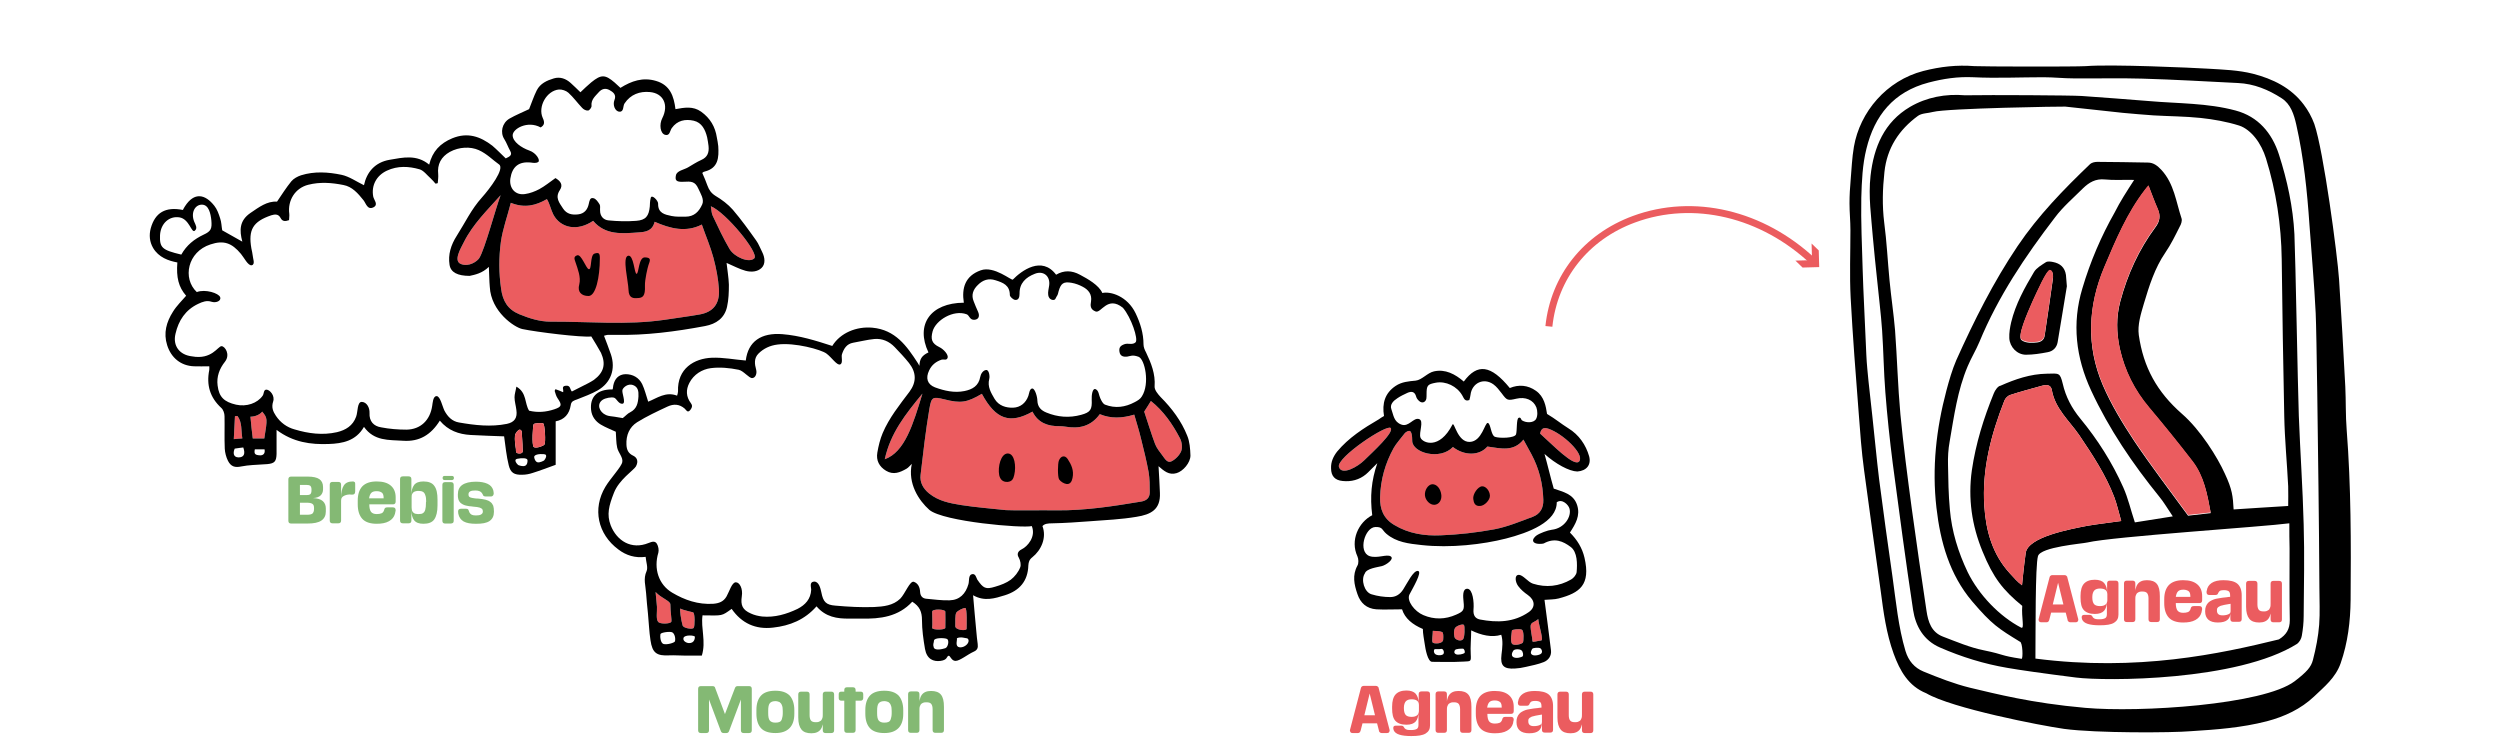 <?xml version="1.0" encoding="utf-8"?>
<!-- Generator: Adobe Illustrator 19.1.0, SVG Export Plug-In . SVG Version: 6.00 Build 0)  -->
<svg version="1.1" id="Calque_1" xmlns="http://www.w3.org/2000/svg" xmlns:xlink="http://www.w3.org/1999/xlink" x="0px" y="0px"
	 viewBox="241 379 1081.1 324" style="enable-background:new 241 379 1081.1 324;" xml:space="preserve">
<style type="text/css">
	.st0{fill:#EB5C5F;}
	.st1{fill:none;}
	.st2{enable-background:new    ;}
	.st3{fill:#84B974;}
</style>
<g>
	<path class="st0" d="M884.2,572.1c-3.4,4-9.9,4.1-14.9,0.2c-5.6,5.9-17.6,2.5-17.6-2.7c0-5.2-1.4-4.7-3.1-3.4
		c-1.2,1.6-4,4.8-4.9,6.5c-3.7,6.7-5.7,13.8-5.9,21.4c-0.1,5,1.4,9.1,6.1,11.9c6.3,3.8,13.2,4.8,20.1,4.5c7.8-0.3,15.6-1.2,23.2-2.6
		c5.7-1.1,11.2-3.4,16.6-5.4c3.2-1.2,4.7-3.8,4.6-7.3c-0.2-7-1.8-13.5-5.1-19.7c-1.2-2.2-2.4-4.4-3.5-6.4
		C895.5,574.5,890,572.9,884.2,572.1z"/>
	<path class="st0" d="M820,580.9c1.2,4,8.3-0.2,10.9-2.8c3.8-3.7,13-12.1,11.5-14C840.9,562.2,818.8,576.9,820,580.9z"/>
	<path class="st0" d="M924,578.4c2.1-3.2-7.2-11.9-13.4-14c-1.8-0.6-3.1-0.4-3.6,2.1C912,570.9,922,581.5,924,578.4z"/>
	<path class="st0" d="M906.2,646.7c-1.7,1.5-3.1,1.3-3.3,2.9c-0.1,1.8,0.8,5.4,0.8,6.7c0,0.7,2.4-0.3,3.7-0.3
		S906.5,649.8,906.2,646.7z"/>
	<path class="st0" d="M894.8,651.7c0,0.5-0.8,4.4,0,5.6c0.8,1.2,4.5,0.2,4.8-0.5c0.3-0.7,0.5-5-0.5-5.5S894.8,651.2,894.8,651.7z"/>
	<path class="st0" d="M860.5,656.8c0.4,0.7,4.6,0.8,4.6-1.3c0.1-1.4,0.1-3-0.5-3.2c-1.2-0.5-2.6-0.4-4-0.5
		C860.6,653.4,860.1,656.1,860.5,656.8z"/>
	<path class="st0" d="M874.1,649.3c-0.4-0.7-3.3,0.3-3.9,1.3c-0.7,1.2-0.5,3.9,0.1,4.5c1.2,1.1,2.8,1.1,3.4,0.3
		C874.4,654.7,874.5,650,874.1,649.3z"/>
	<g>
		<rect x="526.3" y="675.6" class="st1" width="140.1" height="26.4"/>
		<g class="st2">
			<path class="st3" d="M555.1,696h-1.2c-0.6,0-1-0.3-1.2-0.9l-5.1-13.6v13.3c0,0.4-0.1,0.7-0.3,0.9c-0.2,0.2-0.5,0.3-0.9,0.3h-2.3
				c-0.4,0-0.7-0.1-0.9-0.3c-0.2-0.2-0.3-0.5-0.3-0.9v-17.9c0-0.4,0.1-0.7,0.3-0.9c0.2-0.2,0.5-0.3,0.9-0.3h5c0.7,0,1.1,0.3,1.2,0.9
				l4.2,11.2l4.3-11.2c0.2-0.6,0.6-0.9,1.2-0.9h4.9c0.4,0,0.7,0.1,0.9,0.3c0.2,0.2,0.3,0.5,0.3,0.9v17.9c0,0.4-0.1,0.7-0.3,0.9
				c-0.2,0.2-0.5,0.3-0.9,0.3h-2.3c-0.4,0-0.7-0.1-0.9-0.3c-0.2-0.2-0.3-0.5-0.3-0.9v-13.3l-5.1,13.6
				C556.1,695.7,555.7,696,555.1,696z"/>
			<path class="st3" d="M584.5,686.1v1.6c0,2.7-0.7,4.8-2.1,6.2c-1.4,1.4-3.4,2.1-6.1,2.1c-2.8,0-4.9-0.7-6.2-2.1
				c-1.3-1.4-2-3.5-2-6.3v-1.6c0-2.7,0.7-4.8,2-6.2c1.3-1.4,3.4-2.1,6.2-2.1c2.8,0,4.8,0.7,6.2,2.1
				C583.8,681.3,584.5,683.4,584.5,686.1z M579.5,687.5v-1.1c0-1-0.1-1.9-0.4-2.5c-0.2-0.6-0.6-1-1-1.3c-0.5-0.2-1.1-0.4-1.8-0.4
				c-1.1,0-1.9,0.3-2.4,0.9c-0.5,0.6-0.7,1.7-0.7,3.2v1.1c0,1.5,0.2,2.6,0.7,3.2s1.3,0.9,2.4,0.9c0.8,0,1.4-0.1,1.8-0.3
				c0.5-0.2,0.8-0.6,1-1.2C579.3,689.4,579.5,688.5,579.5,687.5z"/>
			<path class="st3" d="M597.1,689c0,2.5-0.4,4.3-1.2,5.4c-0.8,1.1-2.1,1.7-4,1.7c-2,0-3.4-0.5-4.3-1.6c-0.9-1.1-1.4-2.8-1.4-5.2
				v-10c0-0.4,0.1-0.7,0.3-0.9c0.2-0.2,0.5-0.3,0.9-0.3h2.5c0.4,0,0.7,0.1,0.9,0.3c0.2,0.2,0.3,0.5,0.3,0.9v9c0,1,0.2,1.8,0.6,2.3
				c0.4,0.5,1.1,0.7,2,0.7c0.5,0,0.9,0,1.2-0.1c0.3-0.1,0.7-0.3,1-0.5c0.3-0.2,0.5-0.6,0.7-1.1c0.2-0.5,0.2-1.1,0.2-1.8v-8.5
				c0-0.4,0.1-0.7,0.3-0.9c0.2-0.2,0.5-0.3,0.9-0.3h2.5c0.4,0,0.7,0.1,0.9,0.3c0.2,0.2,0.3,0.5,0.3,0.9v15.5c0,0.4-0.1,0.7-0.3,0.9
				c-0.2,0.2-0.5,0.3-0.9,0.3h-2.5c-0.4,0-0.7-0.1-0.9-0.3c-0.2-0.2-0.3-0.5-0.3-0.9V689z"/>
			<path class="st3" d="M611,694.7c0,0.4-0.1,0.7-0.3,0.9c-0.2,0.2-0.5,0.3-0.9,0.3h-2.5c-0.4,0-0.7-0.1-0.9-0.3
				c-0.2-0.2-0.3-0.5-0.3-0.9v-12.7h-1.3c-0.7,0-1.1-0.4-1.1-1.1v-1.7c0-0.8,0.4-1.1,1.1-1.1h1.3v-0.7c0-0.4,0.1-0.7,0.3-0.9
				s0.5-0.3,0.9-0.3h2.5c0.4,0,0.7,0.1,0.9,0.3c0.2,0.2,0.3,0.5,0.3,0.9v0.7h2.2c0.8,0,1.1,0.4,1.1,1.2v1.5c0,0.4-0.1,0.7-0.3,0.9
				c-0.2,0.2-0.5,0.3-0.8,0.3H611V694.7z"/>
			<path class="st3" d="M631.6,686.1v1.6c0,2.7-0.7,4.8-2.1,6.2c-1.4,1.4-3.4,2.1-6.1,2.1c-2.8,0-4.9-0.7-6.2-2.1
				c-1.3-1.4-2-3.5-2-6.3v-1.6c0-2.7,0.7-4.8,2-6.2c1.3-1.4,3.4-2.1,6.2-2.1c2.8,0,4.8,0.7,6.2,2.1
				C630.9,681.3,631.6,683.4,631.6,686.1z M626.6,687.5v-1.1c0-1-0.1-1.9-0.4-2.5c-0.2-0.6-0.6-1-1-1.3c-0.5-0.2-1.1-0.4-1.8-0.4
				c-1.1,0-1.9,0.3-2.4,0.9c-0.5,0.6-0.7,1.7-0.7,3.2v1.1c0,1.5,0.2,2.6,0.7,3.2s1.3,0.9,2.4,0.9c0.8,0,1.4-0.1,1.8-0.3
				c0.5-0.2,0.8-0.6,1-1.2C626.4,689.4,626.6,688.5,626.6,687.5z"/>
			<path class="st3" d="M638.4,684.9c0-2.5,0.4-4.3,1.2-5.4c0.8-1.1,2.1-1.7,4-1.7c2,0,3.4,0.5,4.3,1.6c0.9,1.1,1.3,2.8,1.3,5.3v10
				c0,0.4-0.1,0.7-0.3,0.9c-0.2,0.2-0.5,0.3-0.9,0.3h-2.5c-0.4,0-0.7-0.1-0.9-0.3c-0.2-0.2-0.3-0.5-0.3-0.9v-9c0-1-0.2-1.8-0.6-2.3
				c-0.4-0.5-1.1-0.7-2-0.7c-0.5,0-0.9,0-1.2,0.1c-0.4,0.1-0.7,0.3-1,0.5c-0.3,0.2-0.5,0.6-0.7,1.1c-0.2,0.5-0.2,1.1-0.2,1.8v8.5
				c0,0.4-0.1,0.7-0.3,0.9c-0.2,0.2-0.5,0.3-0.9,0.3h-2.5c-0.4,0-0.7-0.1-0.9-0.3c-0.2-0.2-0.3-0.5-0.3-0.9v-15.5
				c0-0.4,0.1-0.7,0.3-0.9c0.2-0.2,0.5-0.3,0.9-0.3h2.5c0.4,0,0.7,0.1,0.9,0.3c0.2,0.2,0.3,0.5,0.3,0.9V684.9z"/>
		</g>
	</g>
	<g>
		<rect x="357.9" y="585" class="st1" width="104.9" height="26.4"/>
		<g class="st2">
			<path class="st3" d="M373.9,605.4h-7c-0.4,0-0.7-0.1-0.9-0.3c-0.2-0.2-0.3-0.5-0.3-0.9v-17.9c0-0.4,0.1-0.7,0.3-0.9
				c0.2-0.2,0.5-0.3,0.9-0.3h7.2c2.3,0,4,0.4,5,1.1c1,0.7,1.6,1.8,1.6,3.4v1c0,1.1-0.4,2-1,2.6c-0.7,0.7-1.8,1.1-3.3,1.2
				c1.9,0.1,3.3,0.5,4.2,1.3c0.9,0.8,1.3,1.9,1.3,3.2v1.3c0,1.7-0.6,3-1.9,3.9S376.7,605.4,373.9,605.4z M373.5,588.7h-2.8v4.4h2.8
				c0.8,0,1.3-0.1,1.7-0.4c0.3-0.3,0.5-0.8,0.5-1.6v-0.5c0-0.7-0.2-1.2-0.5-1.5C374.8,588.8,374.3,588.7,373.5,588.7z M373.9,596.4
				h-3.2v5.2h3.2c1,0,1.8-0.2,2.2-0.5c0.4-0.4,0.7-1,0.7-2v-0.4c0-0.9-0.2-1.5-0.7-1.8C375.7,596.6,374.9,596.4,373.9,596.4z"/>
			<path class="st3" d="M388.5,588.6v5.7c0-2.4,0.4-4.2,1.2-5.4s2.1-1.7,3.9-1.7c0.3,0,0.6,0.1,0.8,0.3c0.2,0.2,0.2,0.5,0.2,1v3
				c0,1-0.5,1.5-1.6,1.4c-0.5-0.1-1-0.1-1.6,0c-0.5,0.1-1,0.2-1.4,0.4c-0.4,0.2-0.8,0.4-1.1,0.8c-0.3,0.4-0.4,0.9-0.4,1.4v8.6
				c0,0.4-0.1,0.7-0.3,0.9c-0.2,0.2-0.5,0.3-0.9,0.3h-2.5c-0.4,0-0.7-0.1-0.9-0.3c-0.2-0.2-0.3-0.5-0.3-0.9v-15.5
				c0-0.4,0.1-0.7,0.3-0.9c0.2-0.2,0.5-0.3,0.9-0.3h2.5c0.4,0,0.7,0.1,0.9,0.3C388.4,587.9,388.5,588.2,388.5,588.6z"/>
			<path class="st3" d="M411.8,601.2c-0.4,1.4-1.2,2.4-2.6,3.2c-1.4,0.8-3.2,1.1-5.3,1.1c-2.8,0-4.9-0.7-6.2-2.1
				c-1.3-1.4-2-3.5-2-6.3v-1.6c0-2.8,0.7-4.8,2-6.2c1.4-1.4,3.4-2.1,6.2-2.1c2.7,0,4.7,0.6,6.1,1.8c1.4,1.2,2.1,2.9,2.1,5.1v1.8
				c0,0.4-0.1,0.7-0.3,0.9c-0.2,0.2-0.5,0.3-0.8,0.3h-10.3c0,1.6,0.3,2.7,0.8,3.3c0.5,0.6,1.3,0.9,2.4,0.9c0.8,0,1.5-0.1,2-0.3
				c0.5-0.2,0.8-0.5,1-0.9c0-0.1,0.1-0.3,0.2-0.5c0.1-0.4,0.2-0.7,0.4-0.9c0.2-0.2,0.5-0.3,1-0.3h2.4c0.8,0,1.2,0.4,1.2,1.3
				C412,600.3,411.9,600.7,411.8,601.2z M403.9,591.4c-1,0-1.8,0.2-2.3,0.7s-0.8,1.2-1,2.4h6.3v-0.1c0-1.1-0.2-1.9-0.7-2.3
				S405,591.4,403.9,591.4z"/>
			<path class="st3" d="M418.9,593.2c0-2,0.4-3.4,1.2-4.5c0.8-1,2.1-1.5,4-1.5c2.2,0,3.8,0.6,4.7,1.9c1,1.3,1.4,3.3,1.4,6v2.4
				c0,2.8-0.5,4.8-1.4,6.1c-0.9,1.3-2.5,1.9-4.7,1.9c-1.9,0-3.2-0.5-4-1.5c-0.8-1-1.2-2.5-1.2-4.5v4.6c0,0.4-0.1,0.7-0.3,0.9
				c-0.2,0.2-0.5,0.3-0.9,0.3h-2.5c-0.4,0-0.7-0.1-0.9-0.3c-0.2-0.2-0.3-0.5-0.3-0.9v-17.9c0-0.4,0.1-0.7,0.3-0.9
				c0.2-0.2,0.5-0.3,0.9-0.3h2.5c0.4,0,0.7,0.1,0.9,0.3c0.2,0.2,0.3,0.5,0.3,0.9V593.2z M425.3,596c0-1.2-0.1-2.2-0.4-2.9
				c-0.2-0.7-0.6-1.2-1-1.4c-0.5-0.3-1.1-0.4-1.8-0.4c-0.5,0-0.9,0-1.2,0.1c-0.4,0.1-0.7,0.2-1,0.4c-0.3,0.2-0.5,0.5-0.7,0.9
				c-0.2,0.4-0.2,0.9-0.2,1.5v4.2c0,0.6,0.1,1.1,0.2,1.5c0.2,0.4,0.4,0.7,0.7,0.9c0.3,0.2,0.6,0.4,1,0.4c0.3,0.1,0.8,0.1,1.2,0.1
				c0.8,0,1.4-0.1,1.8-0.4c0.5-0.3,0.8-0.8,1-1.5c0.2-0.7,0.3-1.7,0.3-2.9V596z"/>
			<path class="st3" d="M436.4,586.6h-3.1c-0.6,0-0.9-0.3-0.9-0.9v0c0-0.6,0.3-0.9,0.9-0.9h3.1c0.6,0,0.9,0.3,0.9,0.9v0
				C437.3,586.2,437,586.6,436.4,586.6z M436,605.4h-2.5c-0.4,0-0.7-0.1-0.9-0.3c-0.2-0.2-0.3-0.5-0.3-0.9v-15.5
				c0-0.4,0.1-0.7,0.3-0.9c0.2-0.2,0.5-0.3,0.9-0.3h2.5c0.4,0,0.7,0.1,0.9,0.3c0.2,0.2,0.3,0.5,0.3,0.9v15.5c0,0.4-0.1,0.7-0.3,0.9
				C436.7,605.2,436.4,605.4,436,605.4z"/>
			<path class="st3" d="M439.2,601.2c0-0.2-0.1-0.5-0.1-1c0-0.4,0.1-0.7,0.3-0.9c0.2-0.2,0.6-0.3,1-0.3h2.1c0.4,0,0.7,0.1,0.8,0.2
				c0.2,0.1,0.3,0.3,0.4,0.6c0.1,0.4,0.3,0.7,0.3,0.8c0.2,0.4,0.6,0.8,1,1c0.4,0.2,1,0.3,1.8,0.3c0.9,0,1.7-0.1,2.2-0.4
				c0.5-0.3,0.8-0.7,0.8-1.2v-0.1c0-0.5-0.1-0.8-0.3-1.1c-0.2-0.2-0.6-0.4-1.1-0.6c-0.6-0.2-1.4-0.3-2.7-0.4
				c-0.7-0.1-1.3-0.2-1.8-0.2c-0.5-0.1-1-0.2-1.5-0.3c-0.5-0.1-0.9-0.3-1.3-0.5c-0.3-0.2-0.7-0.4-0.9-0.6c-0.3-0.3-0.5-0.5-0.7-0.9
				c-0.2-0.3-0.3-0.7-0.4-1.2c-0.1-0.4-0.1-0.9-0.1-1.5v-0.1c0-1.8,0.6-3.2,1.9-4.1c1.3-0.9,3.3-1.4,5.9-1.4c2,0,3.7,0.3,5,0.9
				c1.3,0.6,2.1,1.5,2.5,2.8c0.1,0.5,0.2,1,0.2,1.4c0,0.3-0.1,0.6-0.3,0.9c-0.2,0.2-0.5,0.4-0.8,0.4h-2.3c-0.4,0-0.7-0.1-0.9-0.2
				c-0.2-0.1-0.3-0.3-0.4-0.6l-0.4-0.7c-0.5-0.7-1.4-1.1-2.8-1.1c-1.1,0-1.8,0.1-2.3,0.4c-0.5,0.3-0.7,0.7-0.7,1.3v0.1
				c0,0.4,0.1,0.7,0.3,0.9s0.6,0.4,1.2,0.5c0.6,0.1,1.5,0.3,2.7,0.3c1.3,0.1,2.3,0.3,3.2,0.5c0.8,0.2,1.5,0.5,2.1,1
				c0.6,0.4,0.9,1,1.2,1.6c0.2,0.7,0.3,1.5,0.3,2.5v0.1c0,1.8-0.6,3.1-1.9,4s-3.2,1.2-5.9,1.2c-2.3,0-4-0.3-5.3-1
				C440.3,603.8,439.5,602.7,439.2,601.2z"/>
		</g>
	</g>
	<g>
		<rect x="786.9" y="675.6" class="st1" width="182.4" height="26.4"/>
		<g class="st2">
			<path class="st0" d="M829.4,694.9c-0.1,0.3-0.2,0.6-0.4,0.8s-0.5,0.3-0.8,0.3h-2.3c-0.4,0-0.7-0.1-0.9-0.4
				c-0.2-0.3-0.3-0.6-0.2-1l4.7-18c0.1-0.3,0.2-0.6,0.4-0.7c0.2-0.2,0.5-0.3,0.8-0.3h5.3c0.3,0,0.6,0.1,0.8,0.3
				c0.2,0.2,0.4,0.4,0.4,0.7l4.7,18c0.1,0.4,0,0.7-0.2,1c-0.2,0.3-0.5,0.4-0.9,0.4h-2.3c-0.3,0-0.6-0.1-0.8-0.3s-0.4-0.4-0.4-0.8
				l-0.8-3.1h-6.3L829.4,694.9z M835.6,688.3l-2.3-9.4l-2.3,9.4H835.6z"/>
			<path class="st0" d="M854.5,683.2v-4c0-0.4,0.1-0.7,0.3-0.9c0.2-0.2,0.5-0.3,0.9-0.3h2.5c0.4,0,0.7,0.1,0.9,0.3
				c0.2,0.2,0.3,0.5,0.3,0.9v13.5c0,1.6-0.6,2.7-1.9,3.5c-1.3,0.8-3.3,1.1-6.2,1.1c-4.4,0-6.9-0.8-7.6-2.5c-0.1-0.3-0.2-0.7-0.2-1
				c0-0.7,0.4-1,1.1-1h2.3c0.4,0,0.6,0.1,0.8,0.2c0.2,0.1,0.3,0.3,0.5,0.6c0.1,0.2,0.2,0.4,0.4,0.5c0.2,0.2,0.5,0.4,1,0.5
				c0.4,0.1,1,0.1,1.7,0.1c1.1,0,1.9-0.2,2.4-0.5s0.7-0.9,0.7-1.8v-5.5c0,1.8-0.4,3.2-1.2,4.1c-0.8,0.9-2.1,1.4-4,1.4
				c-2.2,0-3.8-0.6-4.8-1.7c-1-1.1-1.4-2.9-1.4-5.4v-0.7c0-2.4,0.5-4.2,1.5-5.3s2.6-1.7,4.7-1.7c1.8,0,3.2,0.5,4,1.4
				C854.1,680.1,854.5,681.5,854.5,683.2z M848.1,685v0.3c0,1.4,0.3,2.3,0.8,2.9c0.5,0.5,1.3,0.8,2.5,0.8c2.1,0,3.2-0.9,3.2-2.6
				v-2.5c0-1.7-1.1-2.5-3.2-2.5c-1.1,0-1.9,0.3-2.4,0.8S848.1,683.7,848.1,685z"/>
			<path class="st0" d="M866.5,684.9c0-2.5,0.4-4.3,1.2-5.4c0.8-1.1,2.1-1.7,4-1.7c2,0,3.4,0.5,4.3,1.6c0.9,1.1,1.3,2.8,1.3,5.3v10
				c0,0.4-0.1,0.7-0.3,0.9c-0.2,0.2-0.5,0.3-0.9,0.3h-2.5c-0.4,0-0.7-0.1-0.9-0.3c-0.2-0.2-0.3-0.5-0.3-0.9v-9c0-1-0.2-1.8-0.6-2.3
				c-0.4-0.5-1.1-0.7-2-0.7c-0.5,0-0.9,0-1.2,0.1c-0.4,0.1-0.7,0.3-1,0.5s-0.5,0.6-0.7,1.1c-0.2,0.5-0.2,1.1-0.2,1.8v8.5
				c0,0.4-0.1,0.7-0.3,0.9c-0.2,0.2-0.5,0.3-0.9,0.3h-2.5c-0.4,0-0.7-0.1-0.9-0.3c-0.2-0.2-0.3-0.5-0.3-0.9v-15.5
				c0-0.4,0.1-0.7,0.3-0.9c0.2-0.2,0.5-0.3,0.9-0.3h2.5c0.4,0,0.7,0.1,0.9,0.3c0.2,0.2,0.3,0.5,0.3,0.9V684.9z"/>
			<path class="st0" d="M895.3,691.8c-0.4,1.4-1.2,2.4-2.6,3.2c-1.4,0.8-3.2,1.1-5.3,1.1c-2.8,0-4.9-0.7-6.2-2.1
				c-1.3-1.4-2-3.5-2-6.3v-1.6c0-2.8,0.7-4.8,2-6.2c1.4-1.4,3.4-2.1,6.2-2.1c2.7,0,4.7,0.6,6.1,1.8c1.4,1.2,2.1,2.9,2.1,5.1v1.8
				c0,0.4-0.1,0.7-0.3,0.9c-0.2,0.2-0.5,0.3-0.8,0.3h-10.3c0,1.6,0.3,2.7,0.8,3.3c0.5,0.6,1.3,0.9,2.4,0.9c0.8,0,1.5-0.1,2-0.3
				c0.5-0.2,0.8-0.5,1-0.9c0-0.1,0.1-0.3,0.2-0.5c0.1-0.4,0.2-0.7,0.4-0.9c0.2-0.2,0.5-0.3,1-0.3h2.4c0.8,0,1.2,0.4,1.2,1.3
				C895.4,690.9,895.4,691.3,895.3,691.8z M887.4,681.9c-1,0-1.8,0.2-2.3,0.7s-0.8,1.2-1,2.4h6.3v-0.1c0-1.1-0.2-1.9-0.7-2.3
				S888.5,681.9,887.4,681.9z"/>
			<path class="st0" d="M907.7,691.9c0,1.3-0.4,2.4-1.3,3.1c-0.8,0.7-2.2,1.1-4.1,1.1c-1.8,0-3.2-0.4-4.1-1.2s-1.4-2-1.4-3.5v-0.3
				c0-0.7,0.1-1.4,0.3-1.9c0.2-0.6,0.5-1,0.8-1.4s0.7-0.7,1.2-1c0.5-0.3,1-0.5,1.5-0.7c0.5-0.2,1.1-0.3,1.7-0.4
				c0.7-0.1,1.3-0.2,1.8-0.3c0.5-0.1,1.1-0.1,1.8-0.2c0.7-0.1,1.2-0.2,1.7-0.2v-0.5c0-1-0.2-1.6-0.6-1.9c-0.4-0.3-1.1-0.5-2.1-0.5
				c-0.7,0-1.2,0.1-1.5,0.2c-0.3,0.1-0.6,0.4-0.7,0.6c-0.1,0.1-0.2,0.3-0.3,0.5c-0.1,0.5-0.5,0.8-1.2,0.8h-2.6
				c-0.8,0-1.2-0.4-1.2-1.2c0-0.3,0-0.5,0.1-0.7c0.2-1.4,0.9-2.5,2.1-3.3s2.9-1.2,5.1-1.2c2.8,0,4.8,0.5,6,1.5c1.2,1,1.9,2.7,1.9,5
				v10.3c0,0.4-0.1,0.7-0.3,0.9c-0.2,0.2-0.5,0.3-0.9,0.3H909c-0.4,0-0.7-0.1-0.9-0.3c-0.2-0.2-0.3-0.5-0.3-0.9V691.9z M904.2,693
				c0.5,0,1,0,1.4-0.1s0.7-0.1,1.1-0.3c0.3-0.1,0.6-0.3,0.8-0.5c0.2-0.2,0.3-0.5,0.3-0.9V688c-0.1,0-0.3,0.1-0.6,0.1
				c-0.8,0.1-1.3,0.2-1.7,0.3c-0.3,0.1-0.8,0.1-1.3,0.3c-0.5,0.1-0.8,0.2-1,0.3c-0.2,0.1-0.4,0.3-0.7,0.4c-0.2,0.2-0.4,0.4-0.5,0.6
				c-0.1,0.2-0.1,0.5-0.1,0.8v0.2C901.9,692.3,902.7,693,904.2,693z"/>
			<path class="st0" d="M925.4,689c0,2.5-0.4,4.3-1.2,5.4c-0.8,1.1-2.1,1.7-4,1.7c-2,0-3.4-0.5-4.3-1.6c-0.9-1.1-1.4-2.8-1.4-5.2
				v-10c0-0.4,0.1-0.7,0.3-0.9c0.2-0.2,0.5-0.3,0.9-0.3h2.5c0.4,0,0.7,0.1,0.9,0.3c0.2,0.2,0.3,0.5,0.3,0.9v9c0,1,0.2,1.8,0.6,2.3
				c0.4,0.5,1.1,0.7,2,0.7c0.5,0,0.9,0,1.2-0.1c0.3-0.1,0.7-0.3,1-0.5s0.5-0.6,0.7-1.1c0.2-0.5,0.2-1.1,0.2-1.8v-8.5
				c0-0.4,0.1-0.7,0.3-0.9c0.2-0.2,0.5-0.3,0.9-0.3h2.5c0.4,0,0.7,0.1,0.9,0.3c0.2,0.2,0.3,0.5,0.3,0.9v15.5c0,0.4-0.1,0.7-0.3,0.9
				c-0.2,0.2-0.5,0.3-0.9,0.3h-2.5c-0.4,0-0.7-0.1-0.9-0.3c-0.2-0.2-0.3-0.5-0.3-0.9V689z"/>
		</g>
	</g>
	<g>
		<path d="M839.5,558.9c-0.9-5.5,0.4-9.9,5-13c2.7-1.8,5.6-2,8.7-2.3c2.7-0.3,5.1-3.4,7.9-4c4.9-1.1,9.2,1.2,12.9,4.4
			c5.9-8,11.7-7.2,19.9,2.8c3.8-1.6,7.8-1.3,11.3,1.2c3.6,2.5,4.3,6.7,4.8,10c3.7,2.2,6,4.2,9.2,6.2c4.6,2.8,7.6,7.2,9,12.1
			c1,3.7-1.1,6.3-5.1,6.6c-3.6-0.1-9.4-3.3-14.2-7.6c1.3,4.5,2.6,10.2,4,15c3.9,1.4,8.5,2.2,10.1,7.1c1.5,4.6-0.7,8.2-3.1,11.9
			c3.1,3.1,5.3,6.6,6.3,10.9c2.7,11.7-2,15.2-11.2,17.6c-1.9,0.5-4,0.4-6.1,0.6c1,7.4,1.9,14.6,2.8,21.8c0.3,2.4-1.1,4.3-3.1,5.1
			c-2.5,1-5.2,1.5-7.8,2.1c-1.6,0.4-3.1,0.6-4.7,0.7c-4.8,0.3-6.4-1.2-5.8-6c0.4-3.1,0.7-6-0.1-8.6c-4,1.3-8.7,0.2-13-1.9
			c0,3.1-0.4,7.2-0.2,10.3c0.2,3.4,0,3-3,3.2c-4.6,0.3-11.8,0.1-13.7,0.1s-2.9-5.5-3.2-7.7c-0.3-2.1-0.8-4.4-0.8-6.5
			c-4.5-1.9-7.8-4.6-9-8.5c-4,0-7.6,0.2-11.1,0c-4.2-0.3-6.9-2.7-8.2-6.6c-1.4-4.1-2.3-8.1,0-12.3c0.6-1,0.5-2.9,0-4
			c-3.2-6.9,0.4-14.7,6.4-17.8c-1-7.9-0.4-15,2.2-22.5c-0.9,0.8-3.8,3.9-4.9,4.8c-2.9,2.4-6.4,3.3-10.1,2.9c-3.3-0.3-5-2.1-5-5.5
			c-0.1-2.7,0.9-5,2.6-7.2c5-6,11.4-10.1,18.1-14C837.9,559.8,838.5,559.5,839.5,558.9z M884.2,572.1c-3.4,4-9.9,4.1-14.9,0.2
			c-5.6,5.9-17.6,2.5-17.6-2.7c0-5.2-1.4-4.7-3.1-3.4c-1.2,1.6-4,4.8-4.9,6.5c-3.7,6.7-5.7,13.8-5.9,21.4c-0.1,5,1.4,9.1,6.1,11.9
			c6.3,3.8,13.2,4.8,20.1,4.5c7.8-0.3,15.6-1.2,23.2-2.6c5.7-1.1,11.2-3.4,16.6-5.4c3.2-1.2,4.7-3.8,4.6-7.3
			c-0.2-7-1.8-13.5-5.1-19.7c-1.2-2.2-2.4-4.4-3.5-6.4C895.5,574.5,890,572.9,884.2,572.1z M842.4,619.6c1.7,1.1-1.9,3.7-3.8,4.2
			c-1.9,0.5-6.7,1-7.4,3.2c-1.8,2.7-0.2,8.1,2.9,9c2.6,0.8,5.4,1.2,8.1,1.2c2.3,0,4.2-1.1,5.6-3.3c1.8-2.8,4.4-8.3,6.4-8
			c2,0.3-2.3,7.5-3.7,10.2c-1.3,2.7,2.2,7.3,6,8.9c4.7,2,9.5,1.9,14.2-0.2c3.2-1.4,3.6-2,3.2-5.6c-0.2-2.1-0.6-5.7,1.7-5.6
			c2.3,0.2,2.9,5.9,2.6,9c-0.2,2.7,0.9,3.9,2.8,4.3c7.4,1.4,14.6,1.3,21.1-3.2c3-2.1,2.7-5.2-0.4-7.4c-1.6-1.1-3.1-2.4-4.2-3.9
			c-1.2-1.6-1.7-4.7,0.2-4.8c1.9-0.1,4,3.1,6.2,3.8c5.7,1.8,11.3,1.2,16.5-1.8c1.1-0.6,2.3-2.1,2.4-3.2c0.3-3.4,0.4-8.7-2.6-10.9
			c-3.2-2.4-6.9-4.1-11.6-1.5c-0.4,0.2-3.3,0.5-4.3-0.5s0.4-2.4,1.1-2.9c1.4-1,4.9-2.3,6.6-2.5c5.6-0.6,8.7-5.8,7.7-9.2
			c-0.4-1.5-3.1-4.4-5.5-2.7c0.1,8.5-12.2,13.2-22,15.7s-23.9,4.2-36.5,2.8c-5.5-0.6-10.9-1.2-15.2-4.9c-1.9-1.6-1.5-3-4.7-2.9
			c-4.6,0.1-7.7,10.8-2.5,12.6C836.7,620.6,840.7,618.5,842.4,619.6z M869.1,562.6c0.8-1.5,2.1,7.7,7.5,7.5c5.3-0.2,6.5-8.5,7.8-8.2
			c1.3,0.3,1.3,5.4,3.1,6c1.9,0.7,8.6,0.6,9.1-1.1s0.1-6.6,1.1-7.1s1,0.8,1.5,1.1c1.9,1.2,5.2,1.1,6.1-0.7c0.7-1.3,0.6-3.5,0.1-4.9
			c-1.3-3.3-4.8-4.7-8.6-3.8c-3.9,0.9-4.1,0.8-6.4-2.3c-1.1-1.4-2.2-2.9-3.6-3.9c-4.2-3-9.3-0.6-9.9,4.6c-0.1,0.8-0.3,1.5-0.5,2.2
			c-2,0.7-2.3-0.7-3-1.9c-2.3-4.1-7.2-6.4-11.5-5.6c-3.6,0.7-4,1.1-4,5.1c0,0.6,0,1.3-0.1,1.9c-0.4,1.5-1.8,2-3,1
			c-0.6-0.5-1.2-1.2-1.4-2c-0.6-2.2-2-2.4-3.8-1.6c-1.5,0.7-3,1.4-4.3,2.3c-1.7,1.1-3.4,2.7-2.6,4.8c0.9,2.4,1,5.4,4.3,6.6
			c3.2,1.2,5.2-3.1,7.6-2.4s-0.2,5.9,0.7,8.1S863.4,573.7,869.1,562.6z M820,580.9c1.2,4,8.3-0.2,10.9-2.8c3.8-3.7,13-12.1,11.5-14
			C840.9,562.2,818.8,576.9,820,580.9z M924,578.4c2.1-3.2-7.2-11.9-13.4-14c-1.8-0.6-3.1-0.4-3.6,2.1
			C912,570.9,922,581.5,924,578.4z M906.2,646.7c-1.7,1.5-3.1,1.3-3.3,2.9c-0.1,1.8,0.8,5.4,0.8,6.7c0,0.7,2.4-0.3,3.7-0.3
			S906.5,649.8,906.2,646.7z M894.8,651.7c0,0.5-0.8,4.4,0,5.6c0.8,1.2,4.5,0.2,4.8-0.5c0.3-0.7,0.5-5-0.5-5.5
			S894.8,651.2,894.8,651.7z M860.5,656.8c0.4,0.7,4.6,0.8,4.6-1.3c0.1-1.4,0.1-3-0.5-3.2c-1.2-0.5-2.6-0.4-4-0.5
			C860.6,653.4,860.1,656.1,860.5,656.8z M874.1,649.3c-0.4-0.7-3.3,0.3-3.9,1.3c-0.7,1.2-0.5,3.9,0.1,4.5c1.2,1.1,2.8,1.1,3.4,0.3
			C874.4,654.7,874.5,650,874.1,649.3z M907.5,661.6c0.6-0.6,0.3-1.7-0.3-2.2c-0.7-0.5-3.3-0.3-3.6,0.2s-1.1,1.9-0.1,2.5
			C904.3,662.8,906.9,662.3,907.5,661.6z M874.3,661.4c0.4-0.5-0.1-1.9-0.7-1.9s-2.9,0-3.4,0.6c-0.4,0.6-0.5,1.4,0.4,1.8
			C871.5,662.4,873.9,661.8,874.3,661.4z M899.5,662.8c0.3-0.4,0.2-2-0.6-2.6c-0.8-0.6-3-0.6-3.5,0.2c-0.5,0.7-1.1,2.2,0.1,2.8
			C896.7,663.9,899.1,663.2,899.5,662.8z M861.6,659.7c-0.5-0.1-0.9,1.4,0.1,2.2c0.5,0.4,1.9,0.7,3.1,0.2c1.1-0.4,0.5-2.6-0.5-2.5
			C863.2,659.8,862.2,659.7,861.6,659.7z"/>
		<path d="M860.3,588.4c2-0.1,3.7,1.9,4,4.7c0.2,2.3-1.1,4.1-3,4.2c-1.9,0.1-3.9-1.9-4.1-4.1C857,591,858.5,588.6,860.3,588.4z"/>
		<path d="M885.3,593.3c0.1,1.9-2.3,4.4-4.2,4.5c-2.2,0.2-2.8-1.3-3-3c-0.3-2.1,2-5.4,3.8-5.5C883.5,589.2,885.2,591.2,885.3,593.3z
			"/>
	</g>
	<g>
		<g>
			<path d="M1143,407.6c11-0.9,46.2,0.7,52.8,1.1c6.5,0.4,13.2,0.6,19.5,2.2c8.5,2.2,16.4,6,21.9,13.3c1.9,2.5,3.5,5.4,4.6,8.4
				c4,11.6,10,56.7,10.7,67.2c1,15.4,1.9,30.9,2.7,46.4c0.3,6.2,0.1,12.5,0.6,18.7c1.9,24.5,1.9,49.1,1.7,73.6
				c-0.1,9.2-1.2,18.4-4.3,27.3c-2.2,6.3-7.1,10.2-11.5,14.4c-5.7,5.4-12.8,8.7-20.4,10.7c-10.9,2.8-21.7,3.6-32.9,4.3
				c-7.9,0.7-40.8,0.9-54.8-1c-10-1.4-48.5-8.9-59.6-15.4c-7.7-3.1-11.4-9.7-14.1-17.1c-3.2-8.8-4.4-17.9-5.6-27.1
				c-2.4-17.4-4.9-34.9-7.2-52.3c-1.1-8.1-1.7-16.3-2.3-24.4c-1.3-16.7-2.6-33.4-3.5-50.1c-0.5-9.7-0.1-19.5-0.1-29.3
				c0-3.9-0.4-7.7-0.4-11.6c0-3.4,0.2-6.7,0.5-10.1c0.4-4.8,0.6-9.6,1.4-14.3c2.6-15.1,14.1-28.7,30-32.8c7.4-1.9,14.6-2.7,22.1-2.1
				C1098.3,407.8,1138.2,407.9,1143,407.6z M1242.4,514.5c-0.6-12.8-1.8-25.5-2.7-38.3c-1-14.6-2.5-29.1-5.7-43.3
				c-1-4.4-2.4-8.9-6.3-11.4c-5.7-3.7-12-6.3-18.9-6.6c-13.8-0.7-27.7-1.5-41.5-1.9c-9.8-0.3-19.6,0-29.4-0.1
				c-4.4,0-8.8-0.5-13.2-0.5c-10.2,0-20.3,0.5-30.4,0c-6.7-0.3-12.8,0.6-19.3,2.3c-15.2,4-23.4,14.3-26.9,28.7
				c-1.7,6.8-2,14-2.2,21.1c-0.2,10.4,0.3,20.9,0.6,31.4c0.3,10.1,0.9,20.3,1.3,30.4c0.2,4.1,0.3,8.2,0.7,12.2
				c0.6,6.9,1.5,13.8,2.2,20.7c1,9,1.8,18,2.9,27c1.8,14.1,3.8,28.2,5.8,42.3c1.5,10.7,2.5,21.6,5.6,32c1.3,4.3,3.9,7.3,7.8,8.9
				c6.6,2.7,13.2,5.3,20.1,7c11.1,2.6,26.2,6.6,49.8,8.7c23.6,2.1,77.1-1.3,90.6-11.5c5.2-4,7.1-6.1,7.9-9.2
				c1.3-5,2.3-10.1,2.7-15.2c0.4-5.3,0.1-10.6,0.1-15.9c-0.1-14.6-0.2-29.2-0.4-43.8C1243.4,572.6,1242.8,522.7,1242.4,514.5z"/>
			<path d="M1235.1,558.8c0.6,15.7,1.7,31.3,2.1,47c0.4,13.2,0.1,26.4,0,39.6c0,2.8-0.3,5.7-0.8,8.5c-0.2,1.3-1,2.7-2,3.5
				c-25.8,16.2-82.9,16.2-95.6,14.6c-14.3-1.8-24.1-3.2-29.8-4.2c-10-1.7-19.7-4.7-29.1-8.8c-7.1-3.1-10.5-9.2-11.6-16.2
				c-3.2-21.1-6-42.3-8.8-63.4c-1.3-10.2-2.4-20.5-3.2-30.8c-0.7-8.9-0.8-17.8-1.4-26.7c-0.5-7.4-1.5-14.9-2.2-22.3
				c-0.6-6-1.3-12-1.8-18c-0.7-8.9-2-17.7-1-26.6c1.4-12.4,5.9-23.2,17.1-29.8c7.2-4.2,15.4-5.7,23.7-5c11.5-0.2,45.9,0,50.5,0.3
				c9.7,0.7,19.4,1.4,29.1,2.2c12.5,1.1,25.3,0.8,37.5,4.1c9.7,2.6,15.7,9.7,18.7,19c3.6,11.2,6.1,22.7,6.7,34.5
				C1233.7,491.8,1234.6,544.2,1235.1,558.8z M1114.5,656.5c-9.3-5.7-12.1-7.4-20.7-17.5c-9.7-11.5-13.7-25.5-15.4-40.4
				c-2-17.3-0.1-34.1,4.3-50.7c1.2-4.5,2.5-9,4.3-13.2c7.7-17.1,16-33.7,26.5-49.3c9-13.3,19.9-24.5,31.4-35.5c0.7-0.6,2-0.9,3-0.9
				c7.3,0,14.6,0.2,21.9,0.3c2.5,0,4.2,1.4,5.9,3.2c5.5,6,6.3,13.8,8.7,21c0.3,1-0.2,2.5-0.8,3.5c-1.9,3.8-3.8,7.7-6.2,11.2
				c-4.6,6.7-7,14.4-9.3,22.1c-1.3,4.4-2.8,9.2-2.2,13.6c2,14,7.9,24.6,18.6,34c8.1,7,15.5,19,18.6,25.9c3.2,6.8,3.5,9.8,3.8,15.5
				c6.6-0.5,16.4-1,23.6-1.5c0-2.8,0.1-5.7,0-8.5c-0.5-10.1-1.5-20.2-1.7-30.3c-0.5-22.6-0.8-45.3-1.1-67.9
				c-0.2-14.9-2.4-29.4-6.8-43.6c-1-3.2-2.6-6.4-4.6-8.9c-1.8-2.3-4.4-4.5-7-5.3c-5.4-1.7-11.1-2.7-16.7-3.3
				c-6.7-0.7-13.5-0.7-20.3-1.1c-4.4-0.3-8.9-0.7-13.3-1.1c-8.3-0.9-16.6-1.8-24.9-2.7c-0.7-0.1-51.1,0.7-57.2,2.3
				c-2.2,0.6-4.8,0.5-6.5,1.7c-8.2,6-13.4,13.9-14.5,24.3c-0.8,7.3-1,14.5-0.1,21.8c1.1,8.3,1.5,16.7,2.3,25
				c0.7,7.3,1.8,14.5,2.4,21.7c0.9,12.1,1.2,24.2,2.3,36.2c1.3,13.6,3.1,27.2,4.9,40.7c2,14.8,4.2,29.6,6.4,44.4
				c0.7,4.7,2.1,9.2,7.1,11.1c5.8,2.2,11.6,4.7,17.6,5.9c9.7,2,6.6,2.2,16.4,3.7C1115.9,664,1115.7,656.7,1114.5,656.5z M1231,605.3
				c-11.2,1.5-76.2,5.7-87.4,8.3c-2,0.5-20.2,1.9-21.3,5.9c-1.2,4.1-1,32.7-1.1,44.3c44.3,5.7,80-2.1,105.3-8.3
				c3.2-2,4.7-4.4,4.7-8.3c-0.2-10.3-0.1-20.7-0.1-31C1231,612.8,1231,609.3,1231,605.3z M1163.9,456.8c-4.8-0.1-8.8,0.2-12.7-0.2
				c-4-0.4-6.8,1.3-9.4,3.8c-4.2,4.2-8.7,8-12.2,12.7c-12.8,16.7-24.5,34.1-32.6,53.7c-1.5,3.6-3.6,7-5.1,10.6
				c-4.4,10.4-5.9,21.6-7.8,32.6c-0.6,3.3-0.8,6.7-0.7,10.1c0.1,6.4,0.2,12.8,0.8,19.2c0.8,9.5,3.6,18.5,7.7,27.1
				c4.8,9.8,13.7,19.1,23.1,24c1.6,0.8,0.1-4.3,0.5-9.4c-8.2-6.7-12.5-12-17.2-23.6c-4.6-11.2-6.3-22.8-4.6-35
				c1.7-11.6,5.1-22.5,9.5-33.3c0.5-1.3,1.8-3.2,2.9-3.3c6.3-2.8,12.9-5.1,20.1-5.2c5.2-0.1,5.6-0.6,6.8,4.3
				c1.3,5.7,3.9,10.6,7.6,15.1c7.5,9.1,13.8,19,18.6,29.8c2.1,4.7,3.2,9.7,5,15.1c5.2-0.8,10.3-1.6,16.4-2.6
				c-2.3-3.4-3.9-6.2-5.9-8.6c-11.5-14.2-21.7-29.2-29.4-45.8c-6.6-14.2-8.4-29-3.8-44.2c3.4-11.5,8.1-22.5,14-32.9
				C1157.8,466.2,1160.6,461.9,1163.9,456.8z M1158.3,604.3c-1.1-3.8-1.8-7.1-3-10.3c-3.7-9.7-9.4-18.3-15.2-26.9
				c-4.3-6.2-10.4-11.4-11.8-19.4c-0.4-2.4-2.3-2.4-4.2-1.9c-4.6,1.3-9.3,2.5-13.8,4c-1,0.3-2.1,1.4-2.5,2.4
				c-5.8,14.7-9.8,29.9-8.7,45.8c0.7,10.6,3.5,20.7,11,28.9c2.2,2.3,2.8,3.3,5.3,5.2c0,0,0.7-7.5,1.6-14c1-7,19.5-10.3,26.5-11.7
				C1148.1,605.6,1152.9,605.1,1158.3,604.3z M1170.1,459.4c-0.7,0.8-1.1,1.2-1.5,1.8c-7.8,10.1-12.7,21.8-17.6,33.4
				c-7.1,16.8-7.9,34-0.7,50.9c3.6,8.4,8.5,16.5,13.6,24.2c7.3,10.9,15.3,21.3,23.3,32.3c2.6-0.3,5.9-0.7,9.8-1.1
				c-1.5-8.1-2.9-15.8-7.8-22.2c-6.1-7.9-12.4-15.7-18.8-23.3c-6.3-7.5-10.5-15.8-12.7-25.5c-1.5-7-1.6-13.7,0.2-20.5
				c3.1-11.6,8-22.4,15.2-32.1c1.9-2.5,2.3-4.9,1-7.8C1172.7,466.3,1171.6,463.2,1170.1,459.4z"/>
			<path d="M1134.8,502.8c-1.3,7.7-2.6,16-4,24.2c-0.4,2.3-2,3.9-4.3,4.3c-3.1,0.6-6.3,1.1-9.4,1.1c-3.8,0-7-3.3-7.2-7.2
				c-0.1-2.3,0.3-4.6,0.8-6.8c1.9-7.9,5.8-14.9,9.9-21.8c1.1-1.8,3.3-3,5.1-4.2c0.8-0.5,2.1-0.3,3.1-0.1c3.1,0.6,5.1,2.3,5.6,5.6
				C1134.5,499.4,1134.6,500.8,1134.8,502.8z M1115.2,526.1c1.8,1.4,4.8,1.2,6.7,1c1.7-0.2,3.1-1.1,3.3-3c1.2-8.3,2.5-16.5,3.6-24.8
				c0.1-0.9,0-3.3-1.4-3.3c-1.4,0-5.4,9.1-7.5,13.6C1117.5,515,1113.3,524.7,1115.2,526.1z"/>
		</g>
		<rect x="1114.5" y="627.7" class="st1" width="122.8" height="26.4"/>
		<g class="st2">
			<path class="st0" d="M1127.2,647c-0.1,0.3-0.2,0.6-0.4,0.8s-0.5,0.3-0.8,0.3h-2.3c-0.4,0-0.7-0.1-0.9-0.4c-0.2-0.3-0.3-0.6-0.2-1
				l4.7-18c0.1-0.3,0.2-0.6,0.4-0.7c0.2-0.2,0.5-0.3,0.8-0.3h5.3c0.3,0,0.6,0.1,0.8,0.3c0.2,0.2,0.4,0.4,0.4,0.7l4.7,18
				c0.1,0.4,0,0.7-0.2,1c-0.2,0.3-0.5,0.4-0.9,0.4h-2.3c-0.3,0-0.6-0.1-0.8-0.3s-0.4-0.4-0.4-0.8l-0.8-3.1h-6.3L1127.2,647z
				 M1133.3,640.4l-2.3-9.4l-2.3,9.4H1133.3z"/>
			<path class="st0" d="M1152.2,635.3v-4c0-0.4,0.1-0.7,0.3-0.9c0.2-0.2,0.5-0.3,0.9-0.3h2.5c0.4,0,0.7,0.1,0.9,0.3
				c0.2,0.2,0.3,0.5,0.3,0.9v13.5c0,1.6-0.6,2.7-1.9,3.5c-1.3,0.8-3.3,1.1-6.2,1.1c-4.4,0-6.9-0.8-7.6-2.5c-0.1-0.3-0.2-0.7-0.2-1
				c0-0.7,0.4-1,1.1-1h2.3c0.4,0,0.6,0.1,0.8,0.2c0.2,0.1,0.3,0.3,0.5,0.6c0.1,0.2,0.2,0.4,0.4,0.5c0.2,0.2,0.5,0.4,1,0.5
				c0.4,0.1,1,0.1,1.7,0.1c1.1,0,1.9-0.2,2.4-0.5s0.7-0.9,0.7-1.8v-5.5c0,1.8-0.4,3.2-1.2,4.1c-0.8,0.9-2.1,1.4-4,1.4
				c-2.2,0-3.8-0.6-4.8-1.7c-1-1.1-1.4-2.9-1.4-5.4v-0.7c0-2.4,0.5-4.2,1.5-5.3s2.6-1.7,4.7-1.7c1.8,0,3.2,0.5,4,1.4
				C1151.8,632.2,1152.2,633.6,1152.2,635.3z M1145.8,637.1v0.3c0,1.4,0.3,2.3,0.8,2.9c0.5,0.5,1.3,0.8,2.5,0.8
				c2.1,0,3.2-0.9,3.2-2.6V636c0-1.7-1.1-2.5-3.2-2.5c-1.1,0-1.9,0.3-2.4,0.8S1145.8,635.8,1145.8,637.1z"/>
			<path class="st0" d="M1164.2,637c0-2.5,0.4-4.3,1.2-5.4c0.8-1.1,2.1-1.7,4-1.7c2,0,3.4,0.5,4.3,1.6c0.9,1.1,1.3,2.8,1.3,5.3v10
				c0,0.4-0.1,0.7-0.3,0.9c-0.2,0.2-0.5,0.3-0.9,0.3h-2.5c-0.4,0-0.7-0.1-0.9-0.3c-0.2-0.2-0.3-0.5-0.3-0.9v-9c0-1-0.2-1.8-0.6-2.3
				c-0.4-0.5-1.1-0.7-2-0.7c-0.5,0-0.9,0-1.2,0.1c-0.4,0.1-0.7,0.3-1,0.5s-0.5,0.6-0.7,1.1c-0.2,0.5-0.2,1.1-0.2,1.8v8.5
				c0,0.4-0.1,0.7-0.3,0.9c-0.2,0.2-0.5,0.3-0.9,0.3h-2.5c-0.4,0-0.7-0.1-0.9-0.3c-0.2-0.2-0.3-0.5-0.3-0.9v-15.5
				c0-0.4,0.1-0.7,0.3-0.9c0.2-0.2,0.5-0.3,0.9-0.3h2.5c0.4,0,0.7,0.1,0.9,0.3c0.2,0.2,0.3,0.5,0.3,0.9V637z"/>
			<path class="st0" d="M1193,643.9c-0.4,1.4-1.2,2.4-2.6,3.2c-1.4,0.8-3.2,1.1-5.3,1.1c-2.8,0-4.9-0.7-6.2-2.1
				c-1.3-1.4-2-3.5-2-6.3v-1.6c0-2.8,0.7-4.8,2-6.2c1.4-1.4,3.4-2.1,6.2-2.1c2.7,0,4.7,0.6,6.1,1.8c1.4,1.2,2.1,2.9,2.1,5.1v1.8
				c0,0.4-0.1,0.7-0.3,0.9c-0.2,0.2-0.5,0.3-0.8,0.3h-10.3c0,1.6,0.3,2.7,0.8,3.3c0.5,0.6,1.3,0.9,2.4,0.9c0.8,0,1.5-0.1,2-0.3
				c0.5-0.2,0.8-0.5,1-0.9c0-0.1,0.1-0.3,0.2-0.5c0.1-0.4,0.2-0.7,0.4-0.9c0.2-0.2,0.5-0.3,1-0.3h2.4c0.8,0,1.2,0.4,1.2,1.3
				C1193.2,643,1193.1,643.4,1193,643.9z M1185.2,634c-1,0-1.8,0.2-2.3,0.7s-0.8,1.2-1,2.4h6.3V637c0-1.1-0.2-1.9-0.7-2.3
				S1186.2,634,1185.2,634z"/>
			<path class="st0" d="M1205.5,644c0,1.3-0.4,2.4-1.3,3.1c-0.8,0.7-2.2,1.1-4.1,1.1c-1.8,0-3.2-0.4-4.1-1.2s-1.4-2-1.4-3.5v-0.3
				c0-0.7,0.1-1.4,0.3-1.9c0.2-0.6,0.5-1,0.8-1.4s0.7-0.7,1.2-1c0.5-0.3,1-0.5,1.5-0.7c0.5-0.2,1.1-0.3,1.7-0.4
				c0.7-0.1,1.3-0.2,1.8-0.3c0.5-0.1,1.1-0.1,1.8-0.2c0.7-0.1,1.2-0.2,1.7-0.2v-0.5c0-1-0.2-1.6-0.6-1.9c-0.4-0.3-1.1-0.5-2.1-0.5
				c-0.7,0-1.2,0.1-1.5,0.2c-0.3,0.1-0.6,0.4-0.7,0.6c-0.1,0.1-0.2,0.3-0.3,0.5c-0.1,0.5-0.5,0.8-1.2,0.8h-2.6
				c-0.8,0-1.2-0.4-1.2-1.2c0-0.3,0-0.5,0.1-0.7c0.2-1.4,0.9-2.5,2.1-3.3s2.9-1.2,5.1-1.2c2.8,0,4.8,0.5,6,1.5c1.2,1,1.9,2.7,1.9,5
				v10.3c0,0.4-0.1,0.7-0.3,0.9c-0.2,0.2-0.5,0.3-0.9,0.3h-2.5c-0.4,0-0.7-0.1-0.9-0.3c-0.2-0.2-0.3-0.5-0.3-0.9V644z M1202,645.1
				c0.5,0,1,0,1.4-0.1s0.7-0.1,1.1-0.3c0.3-0.1,0.6-0.3,0.8-0.5c0.2-0.2,0.3-0.5,0.3-0.9v-3.2c-0.1,0-0.3,0.1-0.6,0.1
				c-0.8,0.1-1.3,0.2-1.7,0.3c-0.3,0.1-0.8,0.1-1.3,0.3c-0.5,0.1-0.8,0.2-1,0.3c-0.2,0.1-0.4,0.3-0.7,0.4c-0.2,0.2-0.4,0.4-0.5,0.6
				c-0.1,0.2-0.1,0.5-0.1,0.8v0.2C1199.7,644.4,1200.5,645.1,1202,645.1z"/>
			<path class="st0" d="M1223.2,641.1c0,2.5-0.4,4.3-1.2,5.4c-0.8,1.1-2.1,1.7-4,1.7c-2,0-3.4-0.5-4.3-1.6c-0.9-1.1-1.4-2.8-1.4-5.2
				v-10c0-0.4,0.1-0.7,0.3-0.9c0.2-0.2,0.5-0.3,0.9-0.3h2.5c0.4,0,0.7,0.1,0.9,0.3c0.2,0.2,0.3,0.5,0.3,0.9v9c0,1,0.2,1.8,0.6,2.3
				c0.4,0.5,1.1,0.7,2,0.7c0.5,0,0.9,0,1.2-0.1c0.3-0.1,0.7-0.3,1-0.5s0.5-0.6,0.7-1.1c0.2-0.5,0.2-1.1,0.2-1.8v-8.5
				c0-0.4,0.1-0.7,0.3-0.9c0.2-0.2,0.5-0.3,0.9-0.3h2.5c0.4,0,0.7,0.1,0.9,0.3c0.2,0.2,0.3,0.5,0.3,0.9v15.5c0,0.4-0.1,0.7-0.3,0.9
				c-0.2,0.2-0.5,0.3-0.9,0.3h-2.5c-0.4,0-0.7-0.1-0.9-0.3c-0.2-0.2-0.3-0.5-0.3-0.9V641.1z"/>
		</g>
	</g>
	<g>
		<path class="st0" d="M544.5,476.1c-6.8,3.5-13.6,1.8-20.4-1.2c-1,4-3.9,4.4-6.9,4.6c-7.1,0.5-14.4,1.3-19.7-5
			c-6.9,4.7-14.1,3.1-17.2-2.7c-1.1-2.1-1.5-4.6-2.8-6.7c-4.8,2.8-9.7,4-15.6,1.6c-1.5,5.9-3.5,11.3-4.3,16.9
			c-0.9,6.7-0.9,13.5,0.1,20.3c0.7,5.2,2.8,8.9,7.9,11c4.4,1.8,8.8,3.2,13.5,3.2c16.4-0.1,32.9,1.6,49.3-0.8
			c5-0.8,10.1-1.4,15.1-2.3c5.7-1,8.8-4.4,8.4-10.9c-0.3-4.6-1.2-9.2-2.4-13.7C548.2,485.6,546.2,481,544.5,476.1z"/>
		<path class="st0" d="M548.4,468.2c0.3,1.9,0.3,3.1,0.8,4.1c2.3,4.9,4.6,9.8,7.3,14.4c2.1,3.5,8.5,6.2,10.7,4
			C569.4,488.5,554.9,470.8,548.4,468.2z"/>
		<path class="st0" d="M457.5,463.4c-5.7,6.4-12,12.5-15.9,20.3c-1.4,2.8-4.7,8.2-1.2,9.5c3.5,1.3,6.9-1.2,7.8-2.5
			C450.6,487.1,455.5,468.5,457.5,463.4z"/>
		<path class="st0" d="M355.3,568.6c1.4-8.7,1.4-8.7-0.9-11.6c-1,1.3-3.1,2.2-5.1,2.2c0.3,3.3,0.6,6.3,1,9.4
			C352.1,568.6,353.6,568.6,355.3,568.6z"/>
		<path class="st0" d="M345.8,568.6c-0.6-3.4,0-6.9-2.1-9.7c-0.4,0-0.7,0-1.1,0.1c-0.2,3.2-0.3,6.4-0.5,9.9
			C343.6,568.7,344.5,568.7,345.8,568.6z"/>
		<g>
			<path d="M459.7,447.5c1.7-0.8,3-1.4,1.9-3.3c-0.9-1.6-1.5-3.4-2.5-5c-1.9-2.9-1-7,2.2-8.9c2.8-1.6,5.8-2.8,8.5-4.1
				c1.1-2.7,2-5.5,3.3-8.1c1.5-3,4.4-4.3,7.4-5.2c2.7-0.8,5.2,0.1,7.3,2c1.4,1.2,2.7,2.6,4.2,4c1.6-1.5,3.1-3,4.7-4.3
				c4.3-3.5,6-3.4,10.1,0.1c0.8,0.7,1.6,1.5,2.5,2.3c4.8-3,9.7-4.7,15.4-3c6.1,1.8,7.7,6.6,8.4,12.2c3.9-0.7,7.6-1.4,11.1,1.1
				c3.9,2.8,6.1,6.5,6.8,11.2c0.2,1.2,0.5,2.4,0.6,3.7c0.3,4.9,0.1,9.5-5.9,11c-0.6,0.1-1,0.6-1,0.6c0.8,1.9,1.6,3.6,2.2,5.4
				c0.7,1.9,1.6,3.3,3.5,4.5c2.7,1.6,5.4,3.6,7.5,6c3.6,4.2,6.9,8.8,10.1,13.3c1.1,1.5,1.7,3.3,2.6,5c1.2,2.4,1.5,5.2-0.3,6.9
				c-1.7,1.6-4.3,1.9-6.9,1.2c-2.6-0.7-5.4-2.2-8.2-3.4c0.3,3,0.9,6.2,1,9.4c0,3.2-0.1,6.5-0.8,9.6c-1.1,4.9-4.7,7.4-9.5,8.3
				c-12.8,2.4-25.7,4.1-38.7,3.8c-1.1,0-2.2,0-3.3,0c-0.5,0-0.9,0.2-1.7,0.4c1,2.7,2.1,5.4,3,8.1c2.1,6.3,0,12.2-5.7,15.5
				c-2.8,1.6-5.9,2.7-8.9,3.9c-1.3,0.5-2.6,0.7-2.8,2.6c-0.6,3.7-2.7,6.2-6.5,6.9c0,6.5,0,12.8,0,18.8c-3.6,1.3-6.7,2.5-9.9,3.5
				c-1.5,0.5-3,0.8-4.6,0.8c-3.4,0.1-5-0.8-5.8-4.1c-1-4-1.4-8.2-2-12.5c-4.7-0.2-9.6-0.3-14.5-0.6c-5.1-0.3-9.7-1.9-13.3-6.2
				c-3.8,6.1-8.8,9.2-15.9,8.7c-6.2-0.4-12.5,0.2-16.9-6c-3.5,6.1-9.3,7.2-15.2,7.4c-7.8,0.3-15.4-0.7-22.6-6.1c0,4,0,7.2,0,10.4
				c-0.1,3.2-0.8,4.1-4,4.4c-2.1,0.2-4.2,0.2-6.4,0.4c-1.6,0.1-3.2,0.3-4.8,0.6c-2.8,0.6-4.5,0.1-5.8-2.4c-0.8-1.6-1.3-3.5-1.4-5.3
				c-0.2-4.7,0-9.3-0.1-14c0-1.2-0.5-2.8-1.4-3.6c-4.9-4.5-6.5-9.9-5.2-16.4c0.1-0.6,0-1.2,0-1.6c-2.4,0-4.5,0.1-6.6,0
				c-5.7-0.2-9.9-3.7-11.6-9.1c-1.7-5.3-0.3-10.1,2.5-14.5c1.6-2.6,3.9-4.8,5.7-6.9c-3.3-3.8-4.3-7.9-3.8-14.4
				c-3.8-0.7-8.1-2.2-10.5-6.3c-1.5-2.6-1.8-5.5-1-8.5c1.9-6.8,6.4-9.4,13.9-7.9c0.3-0.5,0.5-1.1,0.9-1.6c4-6.2,8.7-5.3,12.7-0.2
				c1.2,1.5,1.9,3.5,2.5,5.4c0.6,1.7,0.6,3.6,0.9,5.2c3,1.7,5.7,3.2,8.7,4.9c-1.3-4.9-1.3-9.1,3.5-12.4c3.7-2.5,7.2-5.2,11.5-4.9
				c2.1-3.1,4-6.1,6.2-8.8c1-1.2,2.7-2.1,4.2-2.6c5.8-1.8,11.7-1.4,17.5-0.2c3.3,0.7,6.4,2.9,9.7,4.5c1.2-5.6,4.7-9.9,11.1-11
				c5.8-1,11.7-2.4,17.1,2.1c1.4-5.7,4.7-9.2,10-11.4c6.6-2.7,12.1-0.8,17.3,3.2C455.9,443.7,457.8,445.7,459.7,447.5z M496.7,524.5
				c-4.2,0.5-23.6-1.9-29.8-3.2c-3.4-0.7-13.6-7.5-14.1-18.3c-0.2-1.8-0.3-7-0.4-8.6c-2.9,2.8-6,3.4-8.3,3.9c-5.2,0-8.2-1.5-8.7-4.8
				c-0.7-4.4,0.6-8.6,3.1-12.5c3.7-5.8,6.3-11.5,10.9-16.6c3.4-3.8,10-12.5,7.4-14.3c-2.6-1.8-5.2-4.6-8.8-6.2
				c-3.6-1.6-8.5-1.4-12.5,0.8c-3.7,2.1-5.5,5.3-5,9.7c0.1,1.2-0.1,2.5-0.2,3.8c-0.3,0.1-0.7,0.2-1,0.2c-0.6-0.7-1.2-1.5-2-2.2
				c-1.6-1.4-3.1-3.5-4.9-4c-4.6-1.3-9.4-1.6-14.1,0.6c-4.5,2.1-6.8,6.4-5.9,11.2c0.3,1.5,2.3,3.4,0.2,4.6c-2.7,1.4-3.3-1.6-4.4-3
				c-2.4-3-4.9-5.9-8.7-6.6c-5-1-10.1-1.4-15.2-0.1c-5.6,1.4-9,6.7-8.2,12.6c0.1,0.9-0.1,1.8-0.1,2.7c-1.7,0.6-2.9,0.6-3.7-1
				c-0.9-1.7-2.4-1.6-4-1.1c-7.9,2.7-10,6.2-8.6,14.3c0.2,1.1,0.5,2.1,0.6,3.2c0,1,1.2,3.7-0.4,4.1c-1.6,0.4-3.4-3.4-4.7-4.9
				c-4-4.8-7.5-6-13.2-4.1c-9.9,3.2-12.2,14.7-5.9,20.6c3.7-1.4,9.5,0.5,10.1,2.2s-1.9,2.6-3.7,2c-2.1-0.7-3.9,0-5.8,0.9
				c-5.5,2.6-8.5,7.2-9.8,12.9c-1.3,5.3,1.8,9.2,7.1,9.8c8.6,1.6,11.2-4.4,12.8-4.4c1.5,0,3.9,3.6,1.5,6.7c-2.4,3-3.7,6.5-3.2,10.3
				c0.6,5,2.8,7.1,8,8.3c4.5,1,9.2-0.6,11.5-3.9c0.6-0.8,0.3-2.7,1.7-2.6s3.7,2.6,2.8,5.2c-0.8,2.5,0,4.3,1.2,6.1c2,3,4.8,5,8.1,5.9
				c6,1.8,12.1,2.6,18.3,1.2c3.8-0.9,6.9-2.8,8.3-6.7c0.8-2.1,0.4-6.5,2.5-6.4c2.1,0.1,3.4,2.5,3.3,4.8c-0.2,3.6,1.8,5.7,5,6.2
				c3.6,0.7,7.4,1,11,1c6.1-0.1,10.2-4.1,11.1-10.3c0.2-1.1,0.3-4.2,1.9-4.2s2.5,4.5,3.4,6.3c1.4,2.6,3.3,4.6,6.3,5.1
				c6.9,1.2,13.8,2,20.7,0.6c3.3-0.7,4.6-2.6,4.1-6c-0.2-1.8-0.8-3.7-0.8-5.5c0-1.4,0.5-2.7,0.8-4.6c4.6,2.6,3.5,7.3,5.5,10.4
				c3.7,0.9,7.3,0.6,10.9-0.6c3.3-1.1,3.4-1.9,1.4-4.8c-0.6-0.9-0.9-2-1.2-3c-0.1-0.2,0.1-0.5,0.3-0.9c1.1,0.4,2.2,0.8,3.3,1.3
				c0.4-1-1-2.6,1.2-2.8c2.1-0.2,1.7,1.6,2.6,2.5c2.4-1.2,4.8-2.4,7.1-3.6c0.8-0.4,1.6-0.9,2.4-1.4c4.3-3.2,5.3-6.8,3.1-11.7
				C499.8,529.6,497.9,526.4,496.7,524.5z M544.5,476.1c-6.8,3.5-13.6,1.8-20.4-1.2c-1,4-3.9,4.4-6.9,4.6c-7.1,0.5-14.4,1.3-19.7-5
				c-6.9,4.7-14.1,3.1-17.2-2.7c-1.1-2.1-1.5-4.6-2.8-6.7c-4.8,2.8-9.7,4-15.6,1.6c-1.5,5.9-3.5,11.3-4.3,16.9
				c-0.9,6.7-0.9,13.5,0.1,20.3c0.7,5.2,2.8,8.9,7.9,11c4.4,1.8,8.8,3.2,13.5,3.2c16.4-0.1,32.9,1.6,49.3-0.8
				c5-0.8,10.1-1.4,15.1-2.3c5.7-1,8.8-4.4,8.4-10.9c-0.3-4.6-1.2-9.2-2.4-13.7C548.2,485.6,546.2,481,544.5,476.1z M533.3,454.8
				c0.4-2,3.5-2.4,5.2-3.4c1.9-1.1,3.7-2.3,5.7-3.2c2.8-1.2,3.5-3.3,3.2-6.1c-0.1-1.2-0.4-2.5-0.6-3.7c-0.8-3.3-2.3-6.4-5.8-7.2
				c-3.6-0.8-7.1-0.2-9.5,3.2c-0.8,1.1-0.8,3.5-2.9,2.9c-2.1-0.6-2.6-4.5-1.2-7.2c2.9-5.7,0.5-10.8-5.4-11.3
				c-4.3-0.4-8.3,1-10.9,4.9c-0.8,1.1-0.2,3.7-2.2,3.6s-3-3-2.2-5c1-2.4-0.6-3.5-2.2-4.4c-1.7-0.9-3.3-0.5-4.6,1
				c-1.5,1.7-3.4,3.2-3.1,5.9c0.1,0.6-0.9,2-1.5,2c-0.9,0.1-2-0.5-2.6-1.2c-2-2.1-3.7-4.5-5.9-6.5c-1-0.9-2.8-1.5-4.1-1.4
				c-5.3,0.5-9.2,7.4-7,12.3c0.9,1.9,0.8,3.1-0.9,4.1c-5.7-3.1-12.1,0.6-12.1,3.4c0,2.8,3.8,5.4,7.2,6.6c3,1,4.8,4.2,3.9,4.9
				c-0.9,0.7-2.4,0.4-3.1,0.3c-5.3-0.6-8.2,1.7-9,6.9c-0.6,4.2,2.2,7.4,6.4,6.7c2.1-0.3,4.2-1.1,6.1-2.1c2.4-1.3,4.6-3.1,7-4.8
				c2,1.2,3.5,2.8,1.9,5.2c-2.2,3.3-0.2,5.5,1.4,8c1.6,2.4,3.9,2.8,6.5,2.5c2.7-0.3,4.1-2.1,4.6-4.5c0.3-1.3,0.5-2.9,2-2.5
				c1.1,0.2,2,1.6,2.7,2.7c0.4,0.7,0.1,1.8,0.2,2.7c0,2.4,1.5,4,3.6,4.2c4,0.4,8,0.5,12,0.2c4.2-0.3,5.5-2.1,5.9-6.2
				c0.1-1.3,0-2,0.4-3.7c0.4-1.8,3.3,1.2,3.2,2.5c-0.1,4.1,2.9,4.7,5.8,5.3c1.9,0.4,4,0.3,6,0.3c3.8,0,5.9-2.2,7.3-5.4
				c0.9-2.1-0.8-4.7-1.7-6.7c-1.4-3.2-3.1-3.2-6.4-3C533.2,457.8,532.9,456.8,533.3,454.8z M319.4,489.1c2.3-4.1,5.6-6.7,9.6-8.6
				c3.3-1.5,3.7-2.6,3.4-6.2c-0.3-2.9-1.1-6.8-4.1-6.8s-4.9,3.5-3.3,7.4c0.5,1.2,1.6,2.8,0.2,3.9c-1.4,1.1-2.3-5.1-6.6-5.8
				c-4.3-0.7-8.1,2.5-8.4,7.7C310,486.1,311,487.1,319.4,489.1z M548.4,468.2c0.3,1.9,0.3,3.1,0.8,4.1c2.3,4.9,4.6,9.8,7.3,14.4
				c2.1,3.5,8.5,6.2,10.7,4C569.4,488.5,554.9,470.8,548.4,468.2z M457.5,463.4c-5.7,6.4-12,12.5-15.9,20.3
				c-1.4,2.8-4.7,8.2-1.2,9.5c3.5,1.3,6.9-1.2,7.8-2.5C450.6,487.1,455.5,468.5,457.5,463.4z M355.3,568.6c1.4-8.7,1.4-8.7-0.9-11.6
				c-1,1.3-3.1,2.2-5.1,2.2c0.3,3.3,0.6,6.3,1,9.4C352.1,568.6,353.6,568.6,355.3,568.6z M475.9,562.1c-0.6-0.3-3.7-0.1-4.1,0.3
				c-0.4,0.4-0.9,9.2,0,9.9s3.9-0.3,4.6-1C477.1,570.5,476.6,562.4,475.9,562.1z M466.6,565.4c-0.3-0.2-0.3-0.6-0.9-0.6
				s-1.9,1.6-2,2.5c-0.2,2,0.1,4,0.4,5.9c0.1,0.7-0.4,1.9,1.5,1.9s1.4-1.3,1.4-2C467,570.6,466.7,568,466.6,565.4z M345.8,568.6
				c-0.6-3.4,0-6.9-2.1-9.7c-0.4,0-0.7,0-1.1,0.1c-0.2,3.2-0.3,6.4-0.5,9.9C343.6,568.7,344.5,568.7,345.8,568.6z M346.2,572.5
				c-1.1,0.1-2.2,0.3-3.7,0.5c-0.7,1.6-0.8,3.7,1.6,3.8C346.5,576.8,347.2,575.3,346.2,572.5z M355.4,573.3c-1.4,0-2.8,0-4.2,0
				c-0.4,1.9,0,2.5,2.2,2.6C354.7,576,355.8,575.2,355.4,573.3z M472,576.6c0,0.5,0.4,2,1.4,2.3c1,0.3,2.8-0.7,2.9-0.8
				c0.3-0.3,1.9-2.6-0.1-2.7C474.2,575.2,472,575.6,472,576.6z M464.7,577.4c-1.9,0.4,0.1,2.5,0.4,2.7c0.2,0.1,2,0.8,3,0.3
				c1-0.4,1.1-2,1-2.5C468.9,577,466.6,577,464.7,577.4z"/>
			<path d="M512.6,489.6c2.5-0.6,2.7,8,3.7,7.8c1-0.1,0.8-7.2,3.6-7.1c2.8,0.1,2.3,1.2,1.5,3.4c-0.3,0.9-1.6,6.2-1.5,8.9
				c0.2,4.5-1,5.2-3.1,5.3c-1.6,0.1-3.9,0.3-4-3.5C512.7,500.6,510,490.2,512.6,489.6z"/>
			<path d="M498,488.7c2-0.7,2.4-0.1,2.4,1.9c0,8.5-1.8,16.4-4.9,16.4s-4.9-1.8-4-5c0.8-3.1-0.7-6.8-1.6-9.5
				c-0.4-1.3-1.1-2.5,0.7-3.1c1.8-0.6,3.8,5.7,5,6C497,495.8,496.1,489.5,498,488.7z"/>
		</g>
		<path class="st0" d="M475.9,562.1c-0.6-0.3-3.7-0.1-4.1,0.3c-0.4,0.4-0.9,9.2,0,9.9s3.9-0.3,4.6-1
			C477.1,570.5,476.6,562.4,475.9,562.1z"/>
		<path class="st0" d="M466.6,565.4c-0.3-0.2-0.3-0.6-0.9-0.6s-1.9,1.6-2,2.5c-0.2,2,0.1,4,0.4,5.9c0.1,0.7-0.4,1.9,1.5,1.9
			s1.4-1.3,1.4-2C467,570.6,466.7,568,466.6,565.4z"/>
	</g>
	<g>
		<path class="st0" d="M665.6,549.3c-6.5,3.8-9.1,4.2-16.2,2.4c-5-1.2-5.6-1.2-6.5,4.1c-1.6,9.5-2.7,19-3.8,28.5
			c-0.4,3.2,1,5.9,3.7,8.1c4.1,3.3,8.9,4.2,13.8,5c6.4,1,12.9,1.5,19.4,2.2c2.2,0.2,16.9,0,22.1,0.1c12.3,0.1,24.4-1.8,36.4-3.8
			c2.4-0.4,3.7-1.7,3.7-4c0-2.9,0-5.9-0.5-8.8c-0.9-4.9-2.1-9.7-3.3-14.5c-0.8-3.4-1.9-6.8-2.9-10.3c-5.3,1.6-10.1,1.8-14.9-0.2
			c-3.9,5.4-9.1,6.4-14.9,5.4c-0.8-0.1-1.5-0.2-2.3-0.2c-5.2,0.1-9.5-1.4-11.9-6.3C677.7,562.5,671.6,560.4,665.6,549.3z"/>
		<path class="st0" d="M735.8,557c1.6,4.7,3,9.5,4.7,14c0.7,1.8,2,3.4,3.2,5c1,1.3,2.1,3.4,3.9,2.5c1.8-0.9,3.5-2.7,4.2-4.4
			c0.6-1.6,0.3-4.1-0.6-5.7c-3.2-6.1-7.1-11.7-12.5-16C737.8,554,736.7,555.5,735.8,557z"/>
		<path class="st0" d="M623.6,577.6c8.7-3.1,12.3-15.2,16.3-28.4C632.6,558.1,626.1,566.2,623.6,577.6z"/>
		<path class="st0" d="M525.6,647.9c0.9,1.1,5.2,0.9,5.7,0c0.3-0.6-0.4-4.1-0.4-7.5c0-1.6-3.8-2.6-6.4-5.4c0.2,2.2,0.4,4.3,0.6,6.4
			C525.2,643.5,524.6,646.7,525.6,647.9z"/>
		<path class="st0" d="M649.8,650.5c0.1-1.5,0-5.9,0-7s-5.7-1.3-5.7,0s0.2,6,0,7C644,651.5,649.7,651.5,649.8,650.5z"/>
		<path class="st0" d="M536.2,649.5c0.4,1.2,4.3,1.8,4.8,1c0.5-0.7,0.6-6.4-0.3-6.7s-4.2-0.9-5.4-1.6
			C534.7,641.8,535.6,647.6,536.2,649.5z"/>
		<path class="st0" d="M659,650.9c0-1.1,0.3-9-0.6-9c-0.9,0-3.4,1.2-3.9,2.1s-0.4,4.1-0.4,5.8S659,652,659,650.9z"/>
		<g>
			<path d="M679,499.9c3.7-3.8,12.5-10.4,18.7-2.1c3.4-2,6.8-1.9,10.3,0c3.4,1.8,8.2,4.5,9.7,7.9c3.5-0.8,10.8,1.3,14.4,8.8
				c2,4.2,3.4,8.6,3.4,13.4c0,1.2,0.5,2.4,1.1,3.5c2.2,4.6,4.1,9.3,3.7,14.7c-0.1,1.5,1.4,3.3,2.6,4.6c4.9,4.9,9,10.4,11.5,16.7
				c1.1,2.6,1.3,5.7,1.4,8.6c0,3.1-3.2,6.8-6,7.6c-3.3,1-5.5-1-7.8-3c0.2,4,0.5,7.8,0.6,11.6c0.3,7.1-3.8,9.3-10.2,10.3
				c-6.5,1.1-13.2,1.4-19.9,1.9c-5.4,0.4-10.9,0.8-16.3,0.9c-2.2,0-3.5,0.2-4.4,1.2c1.9,5-0.5,10.4-4.4,13.5c-1.3,1-1.6,2.1-1.7,3.5
				c-0.2,6.8-3.8,10.9-10.1,12.9c-4.5,1.4-8.9,2.8-13.8,0c0.5,5.6,0.9,10.6,1.4,15.6c0.2,1.8,0.3,3.7,0.6,5.5
				c0.2,1.6-0.1,2.6-1.7,3.3c-2.7,1.2-6,4-7.9,4s-2.3-2.6-3.1-2.2c-0.8,0.4-0.4,1.8-3.4,2.2c-3,0.4-5.9-0.7-6.7-5.2
				c-0.7-4.1-1.3-8.3-1.3-12.5c0-3.5-1-5.9-4.2-7.9c-6,6.5-13.8,7.5-22.1,7.3c-1.7,0-3.4,0-5.1,0c-5.3,0.1-10.3-0.7-14.2-5.3
				c-5.1,5.8-11.5,8.4-18.8,9.2c-7.6,0.9-13.6-1.9-17.9-8.1c-4.5,3.2-3.7,2.9-12.6,2.8c-0.8,5.6,1.6,11.3-0.3,17.4c-2.6,0-5,0-7.5,0
				c-2.2,0-4.3-0.2-6.5-0.1c-5.5,0.3-7.4-1-8.2-6.5c-0.6-3.8-0.7-7.7-1.1-11.6c-0.3-2.9-0.6-5.9-0.8-8.8c-0.2-3.2-1.3-6.2,0.2-9.5
				c0.7-1.6-0.2-3.9-0.4-6.2c-4.5,0.6-8.4-0.6-11.8-3.2c-8.9-6.6-11.3-17.6-5.6-27.1c2.2-3.7,7-8.7,7.3-10.7c0.4-2-1.7-4-2.2-6.2
				s-0.4-4.5-0.6-6.9c-1.9-0.9-4.3-1.8-6.5-3.1c-2.3-1.4-3.9-3.5-4.2-6.4c-0.5-5.3,2.3-8.9,9.3-8.8c0.2-0.4,0.2-1.3,0.3-1.7
				c0.6-2.9,2.3-4.8,5.3-4.9c3.2,0,5.8,1.5,7.2,4.3c1.1,2.3,1.7,4.9,2.6,7.6c3.8-1.5,7.6-4.5,12.5-2.6c0.2-0.7,0.4-1.3,0.4-1.8
				c-0.4-10,7.1-14.3,14.6-14.6c4.9-0.2,9.8,0.8,14.7,1.2c1-8.3,6.7-12.1,15.8-11.4c7.5,0.6,14.5,2.8,21.6,5.1
				c3.5-5.7,10.5-8.5,17.3-7.9c10,0.9,14.9,7.9,19.7,15.3c0.2,0.3,0.4,0.7,0.7,1.2c0.1-2.8,0.9-4.4,3.9-5.8
				c-5.7-12,0.8-21.4,15.3-21.5c-1-6.4,0.6-11.6,7.3-14C670.9,493.8,678.5,500.5,679,499.9z M635.3,579.6c-0.8,0.7-1.4,1.6-2.3,2.1
				c-2.8,1.6-5.6,2.8-8.8,0.9c-3-1.8-4.4-4.5-3.8-7.9c0.5-2.9,1.2-5.8,2.3-8.4c2.8-6.6,7.3-12.2,11.6-17.9c3.1-4.2,3-8.3-0.2-12.4
				c-1.9-2.4-4.1-4.7-6.2-6.9c-2.4-2.5-5.4-3.8-8.8-3.5c-3.1,0.3-6.1,1.1-9.1,1.6c-2.9,0.5-4.1,2.6-4.9,5c-0.4,1.1,0.6,3.9-0.8,4.4
				c-1.4,0.5-3.6-3-5.9-4.7c-2.2-1.7-13.8-4.9-21.2-3.9c-3.2,0.4-6,1.7-8.2,3.9c-2,2-1.7,4.5-1,7c0.4,1.5-0.2,3.5-1.7,3.6
				c-1.4,0.1-3.8-3.2-5.9-3.6c-3.9-0.8-8.1-1.2-12-0.7c-3.8,0.5-7.4,2.7-9.3,6.4c-1.5,2.9-1.5,5.9,0.7,8.8c0.4,0.6,0.9,1.4-0.3,2.9
				c-1.2,1.5-1.8-0.1-2.4-0.6c-2.3-2-4.8-2.1-7.4-0.9c-4.5,2.1-9,4.2-13.2,6.8c-3.3,2.1-4.8,5.6-4.6,9.7c0.1,2.2,0.8,3.8,3,4.8
				c1.4,0.7,2.4,2.2,1.1,4.6c-0.9,1.6-7.3,5.7-9.5,11.4c-2.2,5.6-3.2,9.4-1.4,14.1c2.6,6.6,8.9,10.7,16.4,7.6c1.5-0.6,2.8-1,3.6,0.4
				c0.6,1,0.9,2.7,0.6,3.8c-2.1,6.9,0.1,13.8,6,17.3c5.4,3.2,11.2,5.2,17.7,4.8c2.5-0.2,4.5-0.9,5.8-3.2c1.2-2.1,2.3-6.1,4-6.1
				c1.7,0,3.1,2.8,2.6,6c-0.6,4,0.3,5.9,3.9,7.5c1.5,0.7,3.2,1.1,4.9,1.3c5.4,0.5,10.5-1,15.3-3.3c3.3-1.7,5.7-4.2,5.9-8.3
				c0-1.1-0.9-3.3,1.2-3.5c2.1-0.1,2.8,2.8,3.2,4.7c0.8,4.1,2,5.4,6.1,5.7c5.6,0.5,11.2,0.8,16.7,0.6c4-0.2,8.2-0.6,11.3-3.6
				c2.1-2.1,4.2-7.9,5.9-7.3c1.7,0.6,2.6,2.2,2.7,4.4c0.1,1.6,0.9,2.7,2.5,2.9c3.4,0.3,6.8,0.8,10.2,0.7c4.4-0.1,7-2.8,8.2-7
				c0.4-1.3-0.1-3.9,1.5-4.3c1.6-0.4,1.9,1.6,2.3,2.3c2.6,3.8,3.6,4.4,7.8,3.1c2.4-0.7,4.8-1.6,6.7-3c1.7-1.3,3.3-3.3,4.1-5.4
				c0.4-1,0.1-2.9-0.7-4.3c-0.5-0.8-0.9-2.4,1.4-3.5c2.3-1.1,6.2-5.3,4.3-10c-4,1-38.2-1.9-44.3-7
				C638.3,595.4,633.5,588.1,635.3,579.6z M667.4,539c1.3-0.2,1.7,2.7,1.4,3.8c-0.9,3.5,0.8,6.1,2.3,8.7c1.8,3,5,3.9,8,3.8
				c3.1-0.1,5.5-2,6.6-5.1c0.3-0.8,0.5-3.2,1.7-3.2c1.2,0,2.2,3.7,2.2,5.2c0.1,2.9,1.7,4.3,3.9,5.2c4.8,2,9.9,2.4,15,1
				c4.1-1.1,4.8-2.3,4.6-6.6c-0.1-1.8,0.3-5.1,1.7-4.5c1.4,0.6,1.4,2.7,2,3.9c0.5,1.1,1.1,2.4,2.1,2.8c4.4,1.7,8.7,1.1,12.8-1.1
				c1.2-0.6,2.5-1.4,3.1-2.5c3.5-5.5,1.3-16-1.4-17.1c-2.7-1-3.5-0.3-4.9-0.1c-1.6,0.2-3.1-0.1-3.4-2.1c-0.3-1.9,0.5-2.7,2.3-3.3
				c1.4-0.5,3.4,0.5,4.7-0.8c1.2-1.4-1.9-10.7-5.5-14.9c-6.7-5.4-9.4,2.5-11.8,1.6c-2.4-0.9-2.3-2.6-2-4.3c0.5-3.1-1.1-5.1-3.6-6.4
				c-1.5-0.8-3.1-1.4-4.8-1.7c-3.5-0.6-4.6,0.2-5.6,3.6c-0.2,0.7-0.3,1.6-0.8,2.2c-0.5,0.7-0.5,1.8-1.8,1.6
				c-1.3-0.2-1.8-1.3-1.9-2.1c-0.2-1.3,0.2-2.7,0.4-4.1c0.6-4.1-2.5-6.6-6.2-5.1c-3.9,1.5-6.7,4.1-6.6,8.6c0,1.5-0.4,2.8-1.8,2.7
				c-0.9,0-2.4-1.4-2.4-2.1c0-4.3-3-5.4-6.2-6.4c-3-1-5.5-0.1-7.6,2c-2.1,2-3,4.4-1.8,7.2c0.6,1.4,1.1,2.9,1.8,4.3
				c0.9,1.9,0.4,3.5-1.6,3.6c-2,0.1-2.1-2-3.3-2.4c-5.7-2.1-13.4,2.6-14.7,7.4c-0.9,3.4-0.4,5.2,2.9,6.8c1.9,0.9,4,3.3,3.6,4.6
				c-0.4,1.3-1.6,0.6-2.5,0.8c-2.5,0.8-4.4,2.3-5.5,4.7c-1.6,3.3-0.8,6,2.5,7.3c4.1,1.5,8.4,2.5,12.8,1.6c3.4-0.7,6.1-2.2,6.8-6.1
				C665.1,540.8,666,539.2,667.4,539z M665.6,549.3c-6.5,3.8-9.1,4.2-16.2,2.4c-5-1.2-5.6-1.2-6.5,4.1c-1.6,9.5-2.7,19-3.8,28.5
				c-0.4,3.2,1,5.9,3.7,8.1c4.1,3.3,8.9,4.2,13.8,5c6.4,1,12.9,1.5,19.4,2.2c2.2,0.2,16.9,0,22.1,0.1c12.3,0.1,24.4-1.8,36.4-3.8
				c2.4-0.4,3.7-1.7,3.7-4c0-2.9,0-5.9-0.5-8.8c-0.9-4.9-2.1-9.7-3.3-14.5c-0.8-3.4-1.9-6.8-2.9-10.3c-5.3,1.6-10.1,1.8-14.9-0.2
				c-3.9,5.4-9.1,6.4-14.9,5.4c-0.8-0.1-1.5-0.2-2.3-0.2c-5.2,0.1-9.5-1.4-11.9-6.3C677.7,562.5,671.6,560.4,665.6,549.3z
				 M735.8,557c1.6,4.7,3,9.5,4.7,14c0.7,1.8,2,3.4,3.2,5c1,1.3,2.1,3.4,3.9,2.5c1.8-0.9,3.5-2.7,4.2-4.4c0.6-1.6,0.3-4.1-0.6-5.7
				c-3.2-6.1-7.1-11.7-12.5-16C737.8,554,736.7,555.5,735.8,557z M506.6,551c-1.1-0.4-3.8,0.1-5,0.9c-2.7,1.8-1.5,5.3,1.5,6.6
				c1.1,0.5,2.4,0.5,3.6,0.7c1.4,0.2,2.9,0.5,3.6,0.6c1.3-1,2.1-2,3.2-2.5c2.9-1.5,3.4-3.9,3.6-6.9c0.1-2.3-0.2-4.1-2.4-4.9
				c-2-0.7-4,0.8-4.5,2c-0.5,1.2,1.7,5.8,0,6.1C508.5,553.8,507.6,551.3,506.6,551z M623.6,577.6c8.7-3.1,12.3-15.2,16.3-28.4
				C632.6,558.1,626.1,566.2,623.6,577.6z M525.6,647.9c0.9,1.1,5.2,0.9,5.7,0c0.3-0.6-0.4-4.1-0.4-7.5c0-1.6-3.8-2.6-6.4-5.4
				c0.2,2.2,0.4,4.3,0.6,6.4C525.2,643.5,524.6,646.7,525.6,647.9z M649.8,650.5c0.1-1.5,0-5.9,0-7s-5.7-1.3-5.7,0s0.2,6,0,7
				C644,651.5,649.7,651.5,649.8,650.5z M536.2,649.5c0.4,1.2,4.3,1.8,4.8,1c0.5-0.7,0.6-6.4-0.3-6.7s-4.2-0.9-5.4-1.6
				C534.7,641.8,535.6,647.6,536.2,649.5z M659,650.9c0-1.1,0.3-9-0.6-9c-0.9,0-3.4,1.2-3.9,2.1s-0.4,4.1-0.4,5.8S659,652,659,650.9
				z M532.9,656.3c0.3-1.5-0.2-3.2-1.1-3.8s-5,0-5.2,0.7c-0.2,0.8-0.1,3.9,1.4,4.3C529.4,657.9,532.7,657,532.9,656.3z M650.5,655.3
				c-1-0.5-5.5-0.6-5.6,0.7c-0.1,1.3-0.6,1.5-0.1,3s3.8,0.7,5,0.3S651.6,655.8,650.5,655.3z M536.6,654.8c-0.5,1.4,1.3,2.3,2.4,2.3
				c2.3,0,2.5-2,2.5-2.7C541.5,653.7,537.1,653.4,536.6,654.8z M659.5,657.2c0.8-1.3,0.1-2.2-0.5-2.2s-2.5-0.8-4.2,0
				c0.2,0.8-0.7,2.9,0.5,3.7C656.6,659.4,658.7,658.5,659.5,657.2z"/>
			<path d="M676.8,575.1c3,0,3.7,5.6,2.8,9.3c-0.4,1.7-0.9,2.8-2.9,3c-2.2,0.1-3.2-1.2-3.6-2.9C672.4,580.9,673.8,575.1,676.8,575.1
				z"/>
			<path d="M698.9,578.2c0.8-2.1,2.6-2.5,3.8-0.7c1.6,2.4,2.8,5,2.1,8.2c-0.3,1.6-1.1,2.8-2.6,2.6c-1.2-0.2-2.5-1-3.2-2
				C698.3,585.1,698.4,579.4,698.9,578.2z"/>
		</g>
	</g>
	<g>
		<path class="st0" d="M1158.3,604.3c-1.1-3.8-1.8-7.1-3-10.3c-3.7-9.7-9.4-18.3-15.2-26.9c-4.3-6.2-10.4-11.4-11.8-19.4
			c-0.4-2.4-2.3-2.4-4.2-1.9c-4.6,1.3-9.3,2.5-13.8,4c-1,0.3-2.1,1.4-2.5,2.4c-5.8,14.7-9.8,29.9-8.7,45.8
			c0.7,10.6,3.5,20.7,11,28.9c2.2,2.3,2.8,3.3,5.3,5.2c0,0,0.7-7.5,1.6-14c1-7,19.5-10.3,26.5-11.7
			C1148.1,605.6,1152.9,605.1,1158.3,604.3z"/>
		<path class="st0" d="M1115.2,525.8c1.8,1.4,4.8,1.2,6.7,1c1.7-0.2,3.1-1.1,3.3-3c1.2-8.3,2.5-16.5,3.6-24.8c0.1-0.9,0-3.3-1.4-3.3
			c-1.4,0-5.4,9.1-7.5,13.6C1117.5,514.8,1113.3,524.4,1115.2,525.8z"/>
		<path class="st0" d="M1170.1,459.1c-0.7,0.8-1.1,1.2-1.5,1.8c-7.8,10.1-12.7,21.8-17.6,33.4c-7.1,16.8-7.9,34-0.7,50.9
			c3.6,8.4,8.5,16.5,13.6,24.2c7.3,10.9,15.3,21.3,23.3,32.3c2.6-0.3,5.9-0.7,9.8-1.1c-1.5-8.1-2.9-15.8-7.8-22.2
			c-6.1-7.9-12.4-15.7-18.8-23.3c-6.3-7.5-10.5-15.8-12.7-25.5c-1.5-7-1.6-13.7,0.2-20.5c3.1-11.6,8-22.4,15.2-32.1
			c1.9-2.5,2.3-4.9,1-7.8C1172.7,466.1,1171.6,462.9,1170.1,459.1z"/>
	</g>
	<g>
		<g>
			<path class="st0" d="M912.3,520.3l-3-0.3c2.3-21.9,16.4-39.7,37.8-47.6c26.3-9.7,56.6-2.6,79.2,18.7l-2.1,2.2
				c-21.7-20.5-50.9-27.4-76.1-18.1C927.9,482.6,914.5,499.5,912.3,520.3z"/>
			<g>
				<polygon class="st0" points="1024.4,484.3 1024.6,491.5 1017.4,491.7 1020.5,494.7 1027.7,494.5 1027.5,487.3 				"/>
			</g>
		</g>
	</g>
</g>
</svg>
